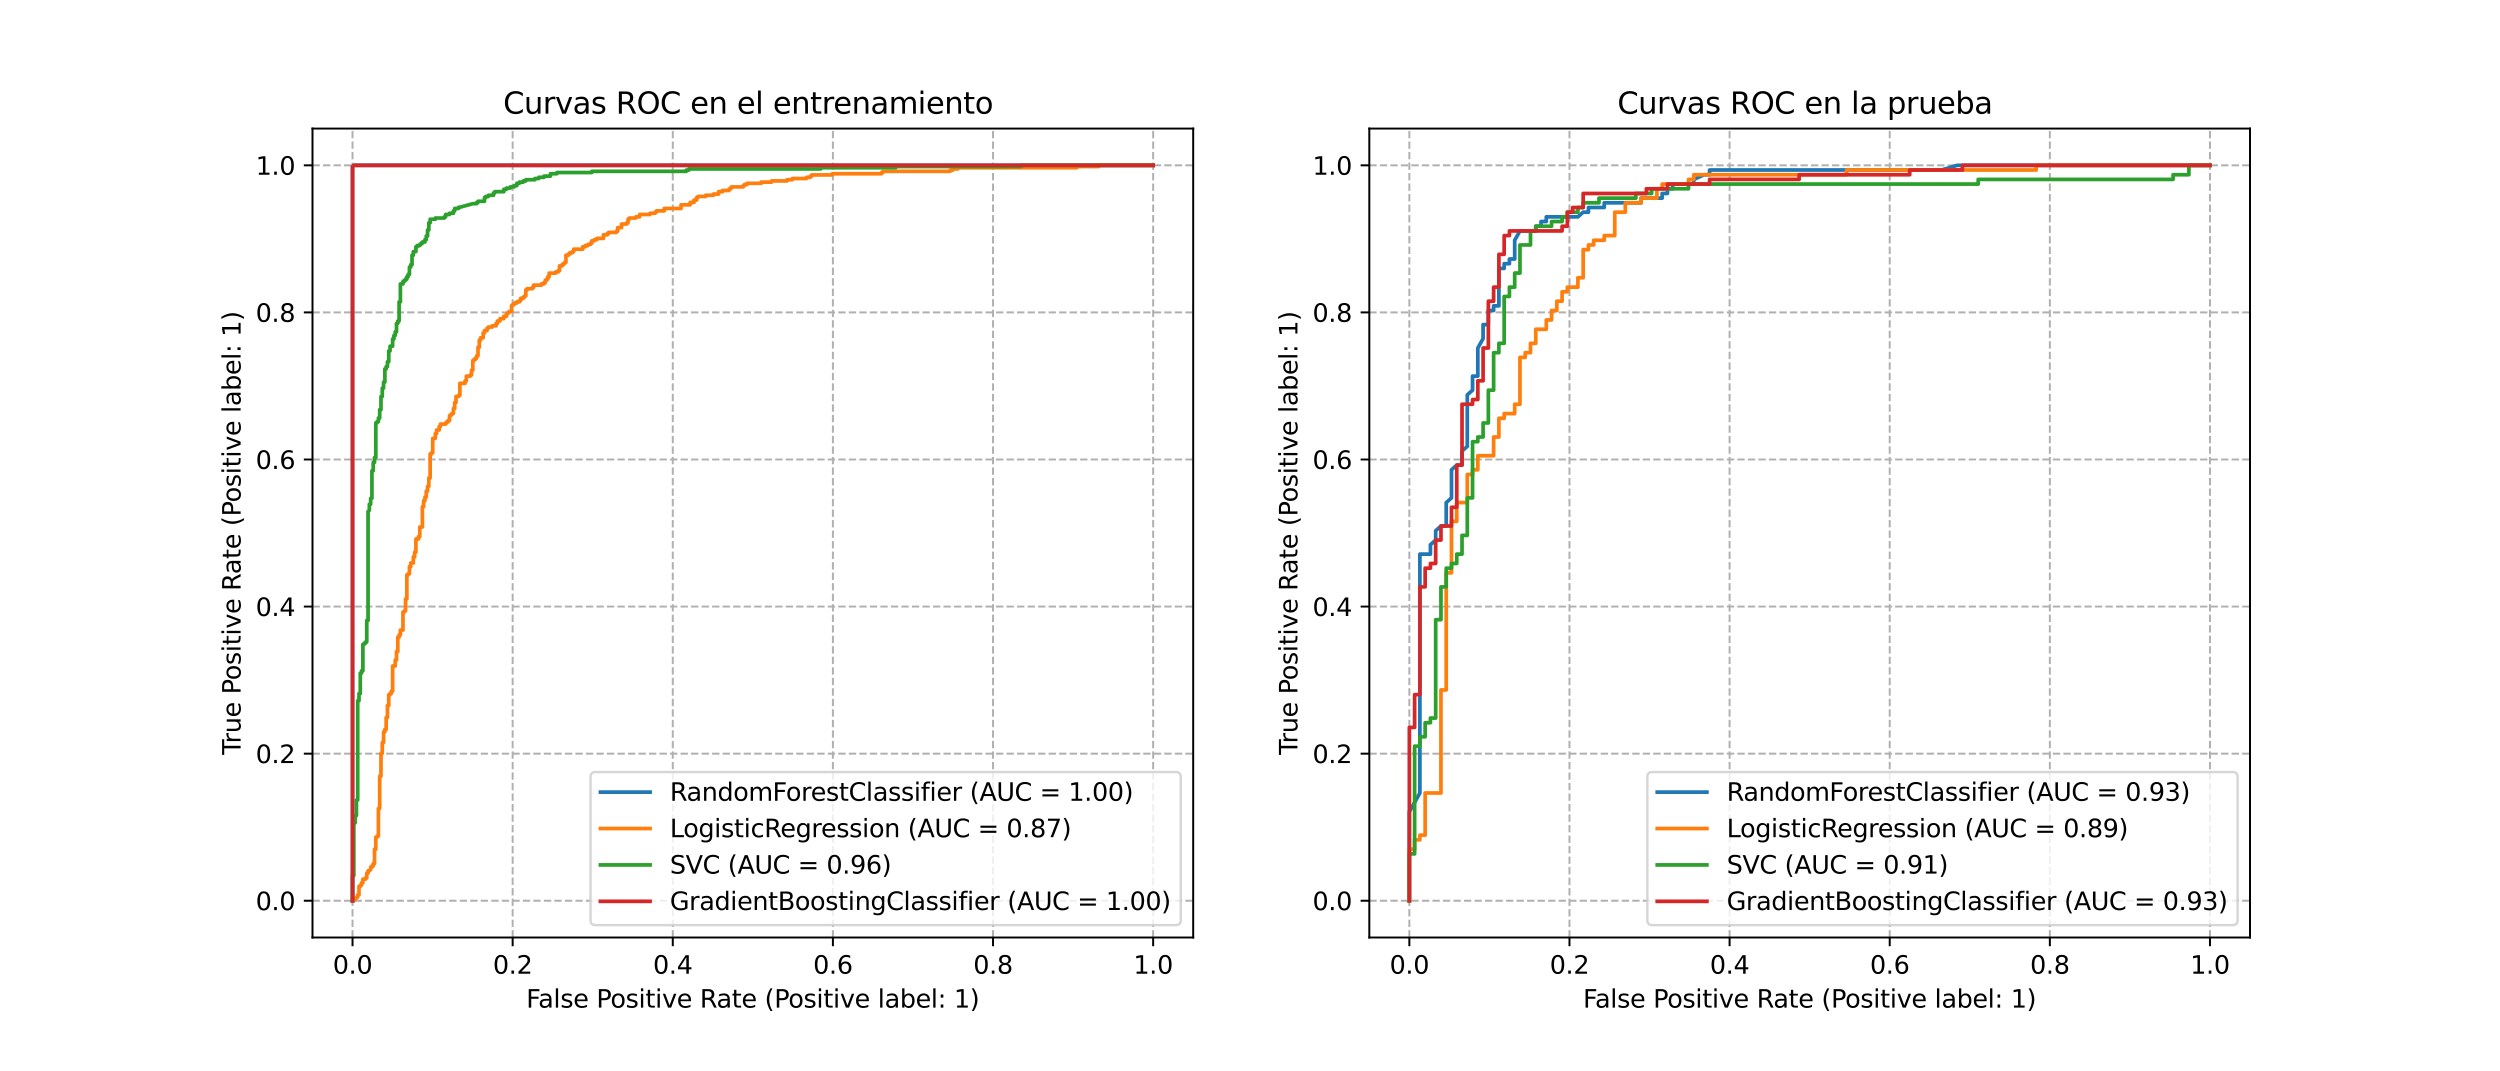 <?xml version="1.0" encoding="utf-8" standalone="no"?>
<!DOCTYPE svg PUBLIC "-//W3C//DTD SVG 1.1//EN"
  "http://www.w3.org/Graphics/SVG/1.1/DTD/svg11.dtd">
<svg xmlns:xlink="http://www.w3.org/1999/xlink" width="1008pt" height="432pt" viewBox="0 0 1008 432" xmlns="http://www.w3.org/2000/svg" version="1.1">
 <defs>
  <style type="text/css">*{stroke-linejoin: round; stroke-linecap: butt}</style>
 </defs>
 <g id="figure_1">
  <g id="patch_1">
   <path d="M 0 432 
L 1008 432 
L 1008 0 
L 0 0 
z
" style="fill: #ffffff"/>
  </g>
  <g id="axes_1">
   <g id="patch_2">
    <path d="M 126 378 
L 481.091 378 
L 481.091 51.84 
L 126 51.84 
z
" style="fill: #ffffff"/>
   </g>
   <g id="matplotlib.axis_1">
    <g id="xtick_1">
     <g id="line2d_1">
      <path d="M 142.14 378 
L 142.14 51.84 
" clip-path="url(#pb0842c0ead)" style="fill: none; stroke-dasharray: 2.96,1.28; stroke-dashoffset: 0; stroke: #b0b0b0; stroke-width: 0.8"/>
     </g>
     <g id="line2d_2">
      <defs>
       <path id="m3b17b4051a" d="M 0 0 
L 0 3.5 
" style="stroke: #000000; stroke-width: 0.8"/>
      </defs>
      <g>
       <use xlink:href="#m3b17b4051a" x="142.14" y="378" style="stroke: #000000; stroke-width: 0.8"/>
      </g>
     </g>
     <g id="text_1">
      <!-- 0.0 -->
      <g transform="translate(134.189 392.598) scale(0.1 -0.1)">
       <defs>
        <path id="DejaVuSans-30" d="M 2034 4250 
Q 1547 4250 1301 3770 
Q 1056 3291 1056 2328 
Q 1056 1369 1301 889 
Q 1547 409 2034 409 
Q 2525 409 2770 889 
Q 3016 1369 3016 2328 
Q 3016 3291 2770 3770 
Q 2525 4250 2034 4250 
z
M 2034 4750 
Q 2819 4750 3233 4129 
Q 3647 3509 3647 2328 
Q 3647 1150 3233 529 
Q 2819 -91 2034 -91 
Q 1250 -91 836 529 
Q 422 1150 422 2328 
Q 422 3509 836 4129 
Q 1250 4750 2034 4750 
z
" transform="scale(0.016)"/>
        <path id="DejaVuSans-2e" d="M 684 794 
L 1344 794 
L 1344 0 
L 684 0 
L 684 794 
z
" transform="scale(0.016)"/>
       </defs>
       <use xlink:href="#DejaVuSans-30"/>
       <use xlink:href="#DejaVuSans-2e" x="63.623"/>
       <use xlink:href="#DejaVuSans-30" x="95.41"/>
      </g>
     </g>
    </g>
    <g id="xtick_2">
     <g id="line2d_3">
      <path d="M 206.702 378 
L 206.702 51.84 
" clip-path="url(#pb0842c0ead)" style="fill: none; stroke-dasharray: 2.96,1.28; stroke-dashoffset: 0; stroke: #b0b0b0; stroke-width: 0.8"/>
     </g>
     <g id="line2d_4">
      <g>
       <use xlink:href="#m3b17b4051a" x="206.702" y="378" style="stroke: #000000; stroke-width: 0.8"/>
      </g>
     </g>
     <g id="text_2">
      <!-- 0.2 -->
      <g transform="translate(198.751 392.598) scale(0.1 -0.1)">
       <defs>
        <path id="DejaVuSans-32" d="M 1228 531 
L 3431 531 
L 3431 0 
L 469 0 
L 469 531 
Q 828 903 1448 1529 
Q 2069 2156 2228 2338 
Q 2531 2678 2651 2914 
Q 2772 3150 2772 3378 
Q 2772 3750 2511 3984 
Q 2250 4219 1831 4219 
Q 1534 4219 1204 4116 
Q 875 4013 500 3803 
L 500 4441 
Q 881 4594 1212 4672 
Q 1544 4750 1819 4750 
Q 2544 4750 2975 4387 
Q 3406 4025 3406 3419 
Q 3406 3131 3298 2873 
Q 3191 2616 2906 2266 
Q 2828 2175 2409 1742 
Q 1991 1309 1228 531 
z
" transform="scale(0.016)"/>
       </defs>
       <use xlink:href="#DejaVuSans-30"/>
       <use xlink:href="#DejaVuSans-2e" x="63.623"/>
       <use xlink:href="#DejaVuSans-32" x="95.41"/>
      </g>
     </g>
    </g>
    <g id="xtick_3">
     <g id="line2d_5">
      <path d="M 271.264 378 
L 271.264 51.84 
" clip-path="url(#pb0842c0ead)" style="fill: none; stroke-dasharray: 2.96,1.28; stroke-dashoffset: 0; stroke: #b0b0b0; stroke-width: 0.8"/>
     </g>
     <g id="line2d_6">
      <g>
       <use xlink:href="#m3b17b4051a" x="271.264" y="378" style="stroke: #000000; stroke-width: 0.8"/>
      </g>
     </g>
     <g id="text_3">
      <!-- 0.4 -->
      <g transform="translate(263.313 392.598) scale(0.1 -0.1)">
       <defs>
        <path id="DejaVuSans-34" d="M 2419 4116 
L 825 1625 
L 2419 1625 
L 2419 4116 
z
M 2253 4666 
L 3047 4666 
L 3047 1625 
L 3713 1625 
L 3713 1100 
L 3047 1100 
L 3047 0 
L 2419 0 
L 2419 1100 
L 313 1100 
L 313 1709 
L 2253 4666 
z
" transform="scale(0.016)"/>
       </defs>
       <use xlink:href="#DejaVuSans-30"/>
       <use xlink:href="#DejaVuSans-2e" x="63.623"/>
       <use xlink:href="#DejaVuSans-34" x="95.41"/>
      </g>
     </g>
    </g>
    <g id="xtick_4">
     <g id="line2d_7">
      <path d="M 335.826 378 
L 335.826 51.84 
" clip-path="url(#pb0842c0ead)" style="fill: none; stroke-dasharray: 2.96,1.28; stroke-dashoffset: 0; stroke: #b0b0b0; stroke-width: 0.8"/>
     </g>
     <g id="line2d_8">
      <g>
       <use xlink:href="#m3b17b4051a" x="335.826" y="378" style="stroke: #000000; stroke-width: 0.8"/>
      </g>
     </g>
     <g id="text_4">
      <!-- 0.6 -->
      <g transform="translate(327.875 392.598) scale(0.1 -0.1)">
       <defs>
        <path id="DejaVuSans-36" d="M 2113 2584 
Q 1688 2584 1439 2293 
Q 1191 2003 1191 1497 
Q 1191 994 1439 701 
Q 1688 409 2113 409 
Q 2538 409 2786 701 
Q 3034 994 3034 1497 
Q 3034 2003 2786 2293 
Q 2538 2584 2113 2584 
z
M 3366 4563 
L 3366 3988 
Q 3128 4100 2886 4159 
Q 2644 4219 2406 4219 
Q 1781 4219 1451 3797 
Q 1122 3375 1075 2522 
Q 1259 2794 1537 2939 
Q 1816 3084 2150 3084 
Q 2853 3084 3261 2657 
Q 3669 2231 3669 1497 
Q 3669 778 3244 343 
Q 2819 -91 2113 -91 
Q 1303 -91 875 529 
Q 447 1150 447 2328 
Q 447 3434 972 4092 
Q 1497 4750 2381 4750 
Q 2619 4750 2861 4703 
Q 3103 4656 3366 4563 
z
" transform="scale(0.016)"/>
       </defs>
       <use xlink:href="#DejaVuSans-30"/>
       <use xlink:href="#DejaVuSans-2e" x="63.623"/>
       <use xlink:href="#DejaVuSans-36" x="95.41"/>
      </g>
     </g>
    </g>
    <g id="xtick_5">
     <g id="line2d_9">
      <path d="M 400.388 378 
L 400.388 51.84 
" clip-path="url(#pb0842c0ead)" style="fill: none; stroke-dasharray: 2.96,1.28; stroke-dashoffset: 0; stroke: #b0b0b0; stroke-width: 0.8"/>
     </g>
     <g id="line2d_10">
      <g>
       <use xlink:href="#m3b17b4051a" x="400.388" y="378" style="stroke: #000000; stroke-width: 0.8"/>
      </g>
     </g>
     <g id="text_5">
      <!-- 0.8 -->
      <g transform="translate(392.437 392.598) scale(0.1 -0.1)">
       <defs>
        <path id="DejaVuSans-38" d="M 2034 2216 
Q 1584 2216 1326 1975 
Q 1069 1734 1069 1313 
Q 1069 891 1326 650 
Q 1584 409 2034 409 
Q 2484 409 2743 651 
Q 3003 894 3003 1313 
Q 3003 1734 2745 1975 
Q 2488 2216 2034 2216 
z
M 1403 2484 
Q 997 2584 770 2862 
Q 544 3141 544 3541 
Q 544 4100 942 4425 
Q 1341 4750 2034 4750 
Q 2731 4750 3128 4425 
Q 3525 4100 3525 3541 
Q 3525 3141 3298 2862 
Q 3072 2584 2669 2484 
Q 3125 2378 3379 2068 
Q 3634 1759 3634 1313 
Q 3634 634 3220 271 
Q 2806 -91 2034 -91 
Q 1263 -91 848 271 
Q 434 634 434 1313 
Q 434 1759 690 2068 
Q 947 2378 1403 2484 
z
M 1172 3481 
Q 1172 3119 1398 2916 
Q 1625 2713 2034 2713 
Q 2441 2713 2670 2916 
Q 2900 3119 2900 3481 
Q 2900 3844 2670 4047 
Q 2441 4250 2034 4250 
Q 1625 4250 1398 4047 
Q 1172 3844 1172 3481 
z
" transform="scale(0.016)"/>
       </defs>
       <use xlink:href="#DejaVuSans-30"/>
       <use xlink:href="#DejaVuSans-2e" x="63.623"/>
       <use xlink:href="#DejaVuSans-38" x="95.41"/>
      </g>
     </g>
    </g>
    <g id="xtick_6">
     <g id="line2d_11">
      <path d="M 464.95 378 
L 464.95 51.84 
" clip-path="url(#pb0842c0ead)" style="fill: none; stroke-dasharray: 2.96,1.28; stroke-dashoffset: 0; stroke: #b0b0b0; stroke-width: 0.8"/>
     </g>
     <g id="line2d_12">
      <g>
       <use xlink:href="#m3b17b4051a" x="464.95" y="378" style="stroke: #000000; stroke-width: 0.8"/>
      </g>
     </g>
     <g id="text_6">
      <!-- 1.0 -->
      <g transform="translate(456.999 392.598) scale(0.1 -0.1)">
       <defs>
        <path id="DejaVuSans-31" d="M 794 531 
L 1825 531 
L 1825 4091 
L 703 3866 
L 703 4441 
L 1819 4666 
L 2450 4666 
L 2450 531 
L 3481 531 
L 3481 0 
L 794 0 
L 794 531 
z
" transform="scale(0.016)"/>
       </defs>
       <use xlink:href="#DejaVuSans-31"/>
       <use xlink:href="#DejaVuSans-2e" x="63.623"/>
       <use xlink:href="#DejaVuSans-30" x="95.41"/>
      </g>
     </g>
    </g>
    <g id="text_7">
     <!-- False Positive Rate (Positive label: 1) -->
     <g transform="translate(212.18 406.277) scale(0.1 -0.1)">
      <defs>
       <path id="DejaVuSans-46" d="M 628 4666 
L 3309 4666 
L 3309 4134 
L 1259 4134 
L 1259 2759 
L 3109 2759 
L 3109 2228 
L 1259 2228 
L 1259 0 
L 628 0 
L 628 4666 
z
" transform="scale(0.016)"/>
       <path id="DejaVuSans-61" d="M 2194 1759 
Q 1497 1759 1228 1600 
Q 959 1441 959 1056 
Q 959 750 1161 570 
Q 1363 391 1709 391 
Q 2188 391 2477 730 
Q 2766 1069 2766 1631 
L 2766 1759 
L 2194 1759 
z
M 3341 1997 
L 3341 0 
L 2766 0 
L 2766 531 
Q 2569 213 2275 61 
Q 1981 -91 1556 -91 
Q 1019 -91 701 211 
Q 384 513 384 1019 
Q 384 1609 779 1909 
Q 1175 2209 1959 2209 
L 2766 2209 
L 2766 2266 
Q 2766 2663 2505 2880 
Q 2244 3097 1772 3097 
Q 1472 3097 1187 3025 
Q 903 2953 641 2809 
L 641 3341 
Q 956 3463 1253 3523 
Q 1550 3584 1831 3584 
Q 2591 3584 2966 3190 
Q 3341 2797 3341 1997 
z
" transform="scale(0.016)"/>
       <path id="DejaVuSans-6c" d="M 603 4863 
L 1178 4863 
L 1178 0 
L 603 0 
L 603 4863 
z
" transform="scale(0.016)"/>
       <path id="DejaVuSans-73" d="M 2834 3397 
L 2834 2853 
Q 2591 2978 2328 3040 
Q 2066 3103 1784 3103 
Q 1356 3103 1142 2972 
Q 928 2841 928 2578 
Q 928 2378 1081 2264 
Q 1234 2150 1697 2047 
L 1894 2003 
Q 2506 1872 2764 1633 
Q 3022 1394 3022 966 
Q 3022 478 2636 193 
Q 2250 -91 1575 -91 
Q 1294 -91 989 -36 
Q 684 19 347 128 
L 347 722 
Q 666 556 975 473 
Q 1284 391 1588 391 
Q 1994 391 2212 530 
Q 2431 669 2431 922 
Q 2431 1156 2273 1281 
Q 2116 1406 1581 1522 
L 1381 1569 
Q 847 1681 609 1914 
Q 372 2147 372 2553 
Q 372 3047 722 3315 
Q 1072 3584 1716 3584 
Q 2034 3584 2315 3537 
Q 2597 3491 2834 3397 
z
" transform="scale(0.016)"/>
       <path id="DejaVuSans-65" d="M 3597 1894 
L 3597 1613 
L 953 1613 
Q 991 1019 1311 708 
Q 1631 397 2203 397 
Q 2534 397 2845 478 
Q 3156 559 3463 722 
L 3463 178 
Q 3153 47 2828 -22 
Q 2503 -91 2169 -91 
Q 1331 -91 842 396 
Q 353 884 353 1716 
Q 353 2575 817 3079 
Q 1281 3584 2069 3584 
Q 2775 3584 3186 3129 
Q 3597 2675 3597 1894 
z
M 3022 2063 
Q 3016 2534 2758 2815 
Q 2500 3097 2075 3097 
Q 1594 3097 1305 2825 
Q 1016 2553 972 2059 
L 3022 2063 
z
" transform="scale(0.016)"/>
       <path id="DejaVuSans-20" transform="scale(0.016)"/>
       <path id="DejaVuSans-50" d="M 1259 4147 
L 1259 2394 
L 2053 2394 
Q 2494 2394 2734 2622 
Q 2975 2850 2975 3272 
Q 2975 3691 2734 3919 
Q 2494 4147 2053 4147 
L 1259 4147 
z
M 628 4666 
L 2053 4666 
Q 2838 4666 3239 4311 
Q 3641 3956 3641 3272 
Q 3641 2581 3239 2228 
Q 2838 1875 2053 1875 
L 1259 1875 
L 1259 0 
L 628 0 
L 628 4666 
z
" transform="scale(0.016)"/>
       <path id="DejaVuSans-6f" d="M 1959 3097 
Q 1497 3097 1228 2736 
Q 959 2375 959 1747 
Q 959 1119 1226 758 
Q 1494 397 1959 397 
Q 2419 397 2687 759 
Q 2956 1122 2956 1747 
Q 2956 2369 2687 2733 
Q 2419 3097 1959 3097 
z
M 1959 3584 
Q 2709 3584 3137 3096 
Q 3566 2609 3566 1747 
Q 3566 888 3137 398 
Q 2709 -91 1959 -91 
Q 1206 -91 779 398 
Q 353 888 353 1747 
Q 353 2609 779 3096 
Q 1206 3584 1959 3584 
z
" transform="scale(0.016)"/>
       <path id="DejaVuSans-69" d="M 603 3500 
L 1178 3500 
L 1178 0 
L 603 0 
L 603 3500 
z
M 603 4863 
L 1178 4863 
L 1178 4134 
L 603 4134 
L 603 4863 
z
" transform="scale(0.016)"/>
       <path id="DejaVuSans-74" d="M 1172 4494 
L 1172 3500 
L 2356 3500 
L 2356 3053 
L 1172 3053 
L 1172 1153 
Q 1172 725 1289 603 
Q 1406 481 1766 481 
L 2356 481 
L 2356 0 
L 1766 0 
Q 1100 0 847 248 
Q 594 497 594 1153 
L 594 3053 
L 172 3053 
L 172 3500 
L 594 3500 
L 594 4494 
L 1172 4494 
z
" transform="scale(0.016)"/>
       <path id="DejaVuSans-76" d="M 191 3500 
L 800 3500 
L 1894 563 
L 2988 3500 
L 3597 3500 
L 2284 0 
L 1503 0 
L 191 3500 
z
" transform="scale(0.016)"/>
       <path id="DejaVuSans-52" d="M 2841 2188 
Q 3044 2119 3236 1894 
Q 3428 1669 3622 1275 
L 4263 0 
L 3584 0 
L 2988 1197 
Q 2756 1666 2539 1819 
Q 2322 1972 1947 1972 
L 1259 1972 
L 1259 0 
L 628 0 
L 628 4666 
L 2053 4666 
Q 2853 4666 3247 4331 
Q 3641 3997 3641 3322 
Q 3641 2881 3436 2590 
Q 3231 2300 2841 2188 
z
M 1259 4147 
L 1259 2491 
L 2053 2491 
Q 2509 2491 2742 2702 
Q 2975 2913 2975 3322 
Q 2975 3731 2742 3939 
Q 2509 4147 2053 4147 
L 1259 4147 
z
" transform="scale(0.016)"/>
       <path id="DejaVuSans-28" d="M 1984 4856 
Q 1566 4138 1362 3434 
Q 1159 2731 1159 2009 
Q 1159 1288 1364 580 
Q 1569 -128 1984 -844 
L 1484 -844 
Q 1016 -109 783 600 
Q 550 1309 550 2009 
Q 550 2706 781 3412 
Q 1013 4119 1484 4856 
L 1984 4856 
z
" transform="scale(0.016)"/>
       <path id="DejaVuSans-62" d="M 3116 1747 
Q 3116 2381 2855 2742 
Q 2594 3103 2138 3103 
Q 1681 3103 1420 2742 
Q 1159 2381 1159 1747 
Q 1159 1113 1420 752 
Q 1681 391 2138 391 
Q 2594 391 2855 752 
Q 3116 1113 3116 1747 
z
M 1159 2969 
Q 1341 3281 1617 3432 
Q 1894 3584 2278 3584 
Q 2916 3584 3314 3078 
Q 3713 2572 3713 1747 
Q 3713 922 3314 415 
Q 2916 -91 2278 -91 
Q 1894 -91 1617 61 
Q 1341 213 1159 525 
L 1159 0 
L 581 0 
L 581 4863 
L 1159 4863 
L 1159 2969 
z
" transform="scale(0.016)"/>
       <path id="DejaVuSans-3a" d="M 750 794 
L 1409 794 
L 1409 0 
L 750 0 
L 750 794 
z
M 750 3309 
L 1409 3309 
L 1409 2516 
L 750 2516 
L 750 3309 
z
" transform="scale(0.016)"/>
       <path id="DejaVuSans-29" d="M 513 4856 
L 1013 4856 
Q 1481 4119 1714 3412 
Q 1947 2706 1947 2009 
Q 1947 1309 1714 600 
Q 1481 -109 1013 -844 
L 513 -844 
Q 928 -128 1133 580 
Q 1338 1288 1338 2009 
Q 1338 2731 1133 3434 
Q 928 4138 513 4856 
z
" transform="scale(0.016)"/>
      </defs>
      <use xlink:href="#DejaVuSans-46"/>
      <use xlink:href="#DejaVuSans-61" x="48.395"/>
      <use xlink:href="#DejaVuSans-6c" x="109.674"/>
      <use xlink:href="#DejaVuSans-73" x="137.457"/>
      <use xlink:href="#DejaVuSans-65" x="189.557"/>
      <use xlink:href="#DejaVuSans-20" x="251.08"/>
      <use xlink:href="#DejaVuSans-50" x="282.867"/>
      <use xlink:href="#DejaVuSans-6f" x="339.545"/>
      <use xlink:href="#DejaVuSans-73" x="400.727"/>
      <use xlink:href="#DejaVuSans-69" x="452.826"/>
      <use xlink:href="#DejaVuSans-74" x="480.609"/>
      <use xlink:href="#DejaVuSans-69" x="519.818"/>
      <use xlink:href="#DejaVuSans-76" x="547.602"/>
      <use xlink:href="#DejaVuSans-65" x="606.781"/>
      <use xlink:href="#DejaVuSans-20" x="668.305"/>
      <use xlink:href="#DejaVuSans-52" x="700.092"/>
      <use xlink:href="#DejaVuSans-61" x="767.324"/>
      <use xlink:href="#DejaVuSans-74" x="828.604"/>
      <use xlink:href="#DejaVuSans-65" x="867.812"/>
      <use xlink:href="#DejaVuSans-20" x="929.336"/>
      <use xlink:href="#DejaVuSans-28" x="961.123"/>
      <use xlink:href="#DejaVuSans-50" x="1000.137"/>
      <use xlink:href="#DejaVuSans-6f" x="1056.814"/>
      <use xlink:href="#DejaVuSans-73" x="1117.996"/>
      <use xlink:href="#DejaVuSans-69" x="1170.096"/>
      <use xlink:href="#DejaVuSans-74" x="1197.879"/>
      <use xlink:href="#DejaVuSans-69" x="1237.088"/>
      <use xlink:href="#DejaVuSans-76" x="1264.871"/>
      <use xlink:href="#DejaVuSans-65" x="1324.051"/>
      <use xlink:href="#DejaVuSans-20" x="1385.574"/>
      <use xlink:href="#DejaVuSans-6c" x="1417.361"/>
      <use xlink:href="#DejaVuSans-61" x="1445.145"/>
      <use xlink:href="#DejaVuSans-62" x="1506.424"/>
      <use xlink:href="#DejaVuSans-65" x="1569.9"/>
      <use xlink:href="#DejaVuSans-6c" x="1631.424"/>
      <use xlink:href="#DejaVuSans-3a" x="1659.207"/>
      <use xlink:href="#DejaVuSans-20" x="1692.898"/>
      <use xlink:href="#DejaVuSans-31" x="1724.686"/>
      <use xlink:href="#DejaVuSans-29" x="1788.309"/>
     </g>
    </g>
   </g>
   <g id="matplotlib.axis_2">
    <g id="ytick_1">
     <g id="line2d_13">
      <path d="M 126 363.175 
L 481.091 363.175 
" clip-path="url(#pb0842c0ead)" style="fill: none; stroke-dasharray: 2.96,1.28; stroke-dashoffset: 0; stroke: #b0b0b0; stroke-width: 0.8"/>
     </g>
     <g id="line2d_14">
      <defs>
       <path id="m25d1da97b7" d="M 0 0 
L -3.5 0 
" style="stroke: #000000; stroke-width: 0.8"/>
      </defs>
      <g>
       <use xlink:href="#m25d1da97b7" x="126" y="363.175" style="stroke: #000000; stroke-width: 0.8"/>
      </g>
     </g>
     <g id="text_8">
      <!-- 0.0 -->
      <g transform="translate(103.097 366.974) scale(0.1 -0.1)">
       <use xlink:href="#DejaVuSans-30"/>
       <use xlink:href="#DejaVuSans-2e" x="63.623"/>
       <use xlink:href="#DejaVuSans-30" x="95.41"/>
      </g>
     </g>
    </g>
    <g id="ytick_2">
     <g id="line2d_15">
      <path d="M 126 303.873 
L 481.091 303.873 
" clip-path="url(#pb0842c0ead)" style="fill: none; stroke-dasharray: 2.96,1.28; stroke-dashoffset: 0; stroke: #b0b0b0; stroke-width: 0.8"/>
     </g>
     <g id="line2d_16">
      <g>
       <use xlink:href="#m25d1da97b7" x="126" y="303.873" style="stroke: #000000; stroke-width: 0.8"/>
      </g>
     </g>
     <g id="text_9">
      <!-- 0.2 -->
      <g transform="translate(103.097 307.672) scale(0.1 -0.1)">
       <use xlink:href="#DejaVuSans-30"/>
       <use xlink:href="#DejaVuSans-2e" x="63.623"/>
       <use xlink:href="#DejaVuSans-32" x="95.41"/>
      </g>
     </g>
    </g>
    <g id="ytick_3">
     <g id="line2d_17">
      <path d="M 126 244.571 
L 481.091 244.571 
" clip-path="url(#pb0842c0ead)" style="fill: none; stroke-dasharray: 2.96,1.28; stroke-dashoffset: 0; stroke: #b0b0b0; stroke-width: 0.8"/>
     </g>
     <g id="line2d_18">
      <g>
       <use xlink:href="#m25d1da97b7" x="126" y="244.571" style="stroke: #000000; stroke-width: 0.8"/>
      </g>
     </g>
     <g id="text_10">
      <!-- 0.4 -->
      <g transform="translate(103.097 248.37) scale(0.1 -0.1)">
       <use xlink:href="#DejaVuSans-30"/>
       <use xlink:href="#DejaVuSans-2e" x="63.623"/>
       <use xlink:href="#DejaVuSans-34" x="95.41"/>
      </g>
     </g>
    </g>
    <g id="ytick_4">
     <g id="line2d_19">
      <path d="M 126 185.269 
L 481.091 185.269 
" clip-path="url(#pb0842c0ead)" style="fill: none; stroke-dasharray: 2.96,1.28; stroke-dashoffset: 0; stroke: #b0b0b0; stroke-width: 0.8"/>
     </g>
     <g id="line2d_20">
      <g>
       <use xlink:href="#m25d1da97b7" x="126" y="185.269" style="stroke: #000000; stroke-width: 0.8"/>
      </g>
     </g>
     <g id="text_11">
      <!-- 0.6 -->
      <g transform="translate(103.097 189.068) scale(0.1 -0.1)">
       <use xlink:href="#DejaVuSans-30"/>
       <use xlink:href="#DejaVuSans-2e" x="63.623"/>
       <use xlink:href="#DejaVuSans-36" x="95.41"/>
      </g>
     </g>
    </g>
    <g id="ytick_5">
     <g id="line2d_21">
      <path d="M 126 125.967 
L 481.091 125.967 
" clip-path="url(#pb0842c0ead)" style="fill: none; stroke-dasharray: 2.96,1.28; stroke-dashoffset: 0; stroke: #b0b0b0; stroke-width: 0.8"/>
     </g>
     <g id="line2d_22">
      <g>
       <use xlink:href="#m25d1da97b7" x="126" y="125.967" style="stroke: #000000; stroke-width: 0.8"/>
      </g>
     </g>
     <g id="text_12">
      <!-- 0.8 -->
      <g transform="translate(103.097 129.766) scale(0.1 -0.1)">
       <use xlink:href="#DejaVuSans-30"/>
       <use xlink:href="#DejaVuSans-2e" x="63.623"/>
       <use xlink:href="#DejaVuSans-38" x="95.41"/>
      </g>
     </g>
    </g>
    <g id="ytick_6">
     <g id="line2d_23">
      <path d="M 126 66.665 
L 481.091 66.665 
" clip-path="url(#pb0842c0ead)" style="fill: none; stroke-dasharray: 2.96,1.28; stroke-dashoffset: 0; stroke: #b0b0b0; stroke-width: 0.8"/>
     </g>
     <g id="line2d_24">
      <g>
       <use xlink:href="#m25d1da97b7" x="126" y="66.665" style="stroke: #000000; stroke-width: 0.8"/>
      </g>
     </g>
     <g id="text_13">
      <!-- 1.0 -->
      <g transform="translate(103.097 70.465) scale(0.1 -0.1)">
       <use xlink:href="#DejaVuSans-31"/>
       <use xlink:href="#DejaVuSans-2e" x="63.623"/>
       <use xlink:href="#DejaVuSans-30" x="95.41"/>
      </g>
     </g>
    </g>
    <g id="text_14">
     <!-- True Positive Rate (Positive label: 1) -->
     <g transform="translate(97.017 304.349) rotate(-90) scale(0.1 -0.1)">
      <defs>
       <path id="DejaVuSans-54" d="M -19 4666 
L 3928 4666 
L 3928 4134 
L 2272 4134 
L 2272 0 
L 1638 0 
L 1638 4134 
L -19 4134 
L -19 4666 
z
" transform="scale(0.016)"/>
       <path id="DejaVuSans-72" d="M 2631 2963 
Q 2534 3019 2420 3045 
Q 2306 3072 2169 3072 
Q 1681 3072 1420 2755 
Q 1159 2438 1159 1844 
L 1159 0 
L 581 0 
L 581 3500 
L 1159 3500 
L 1159 2956 
Q 1341 3275 1631 3429 
Q 1922 3584 2338 3584 
Q 2397 3584 2469 3576 
Q 2541 3569 2628 3553 
L 2631 2963 
z
" transform="scale(0.016)"/>
       <path id="DejaVuSans-75" d="M 544 1381 
L 544 3500 
L 1119 3500 
L 1119 1403 
Q 1119 906 1312 657 
Q 1506 409 1894 409 
Q 2359 409 2629 706 
Q 2900 1003 2900 1516 
L 2900 3500 
L 3475 3500 
L 3475 0 
L 2900 0 
L 2900 538 
Q 2691 219 2414 64 
Q 2138 -91 1772 -91 
Q 1169 -91 856 284 
Q 544 659 544 1381 
z
M 1991 3584 
L 1991 3584 
z
" transform="scale(0.016)"/>
      </defs>
      <use xlink:href="#DejaVuSans-54"/>
      <use xlink:href="#DejaVuSans-72" x="46.334"/>
      <use xlink:href="#DejaVuSans-75" x="87.447"/>
      <use xlink:href="#DejaVuSans-65" x="150.826"/>
      <use xlink:href="#DejaVuSans-20" x="212.35"/>
      <use xlink:href="#DejaVuSans-50" x="244.137"/>
      <use xlink:href="#DejaVuSans-6f" x="300.814"/>
      <use xlink:href="#DejaVuSans-73" x="361.996"/>
      <use xlink:href="#DejaVuSans-69" x="414.096"/>
      <use xlink:href="#DejaVuSans-74" x="441.879"/>
      <use xlink:href="#DejaVuSans-69" x="481.088"/>
      <use xlink:href="#DejaVuSans-76" x="508.871"/>
      <use xlink:href="#DejaVuSans-65" x="568.051"/>
      <use xlink:href="#DejaVuSans-20" x="629.574"/>
      <use xlink:href="#DejaVuSans-52" x="661.361"/>
      <use xlink:href="#DejaVuSans-61" x="728.594"/>
      <use xlink:href="#DejaVuSans-74" x="789.873"/>
      <use xlink:href="#DejaVuSans-65" x="829.082"/>
      <use xlink:href="#DejaVuSans-20" x="890.605"/>
      <use xlink:href="#DejaVuSans-28" x="922.393"/>
      <use xlink:href="#DejaVuSans-50" x="961.406"/>
      <use xlink:href="#DejaVuSans-6f" x="1018.084"/>
      <use xlink:href="#DejaVuSans-73" x="1079.266"/>
      <use xlink:href="#DejaVuSans-69" x="1131.365"/>
      <use xlink:href="#DejaVuSans-74" x="1159.148"/>
      <use xlink:href="#DejaVuSans-69" x="1198.357"/>
      <use xlink:href="#DejaVuSans-76" x="1226.141"/>
      <use xlink:href="#DejaVuSans-65" x="1285.32"/>
      <use xlink:href="#DejaVuSans-20" x="1346.844"/>
      <use xlink:href="#DejaVuSans-6c" x="1378.631"/>
      <use xlink:href="#DejaVuSans-61" x="1406.414"/>
      <use xlink:href="#DejaVuSans-62" x="1467.693"/>
      <use xlink:href="#DejaVuSans-65" x="1531.17"/>
      <use xlink:href="#DejaVuSans-6c" x="1592.693"/>
      <use xlink:href="#DejaVuSans-3a" x="1620.477"/>
      <use xlink:href="#DejaVuSans-20" x="1654.168"/>
      <use xlink:href="#DejaVuSans-31" x="1685.955"/>
      <use xlink:href="#DejaVuSans-29" x="1749.578"/>
     </g>
    </g>
   </g>
   <g id="line2d_25">
    <path d="M 142.14 363.175 
L 142.14 67.148 
L 142.662 66.665 
L 464.95 66.665 
L 464.95 66.665 
" clip-path="url(#pb0842c0ead)" style="fill: none; stroke: #1f77b4; stroke-width: 1.5; stroke-linecap: square"/>
   </g>
   <g id="line2d_26">
    <path d="M 142.14 363.175 
L 142.662 363.175 
L 142.662 362.692 
L 143.184 362.692 
L 143.184 362.209 
L 143.705 362.209 
L 143.705 361.726 
L 144.227 361.726 
L 144.227 360.76 
L 144.748 360.76 
L 144.748 357.38 
L 145.27 357.38 
L 145.27 356.897 
L 145.791 356.897 
L 145.791 355.931 
L 146.313 355.931 
L 146.313 354.482 
L 147.356 354.482 
L 147.356 353.999 
L 147.877 353.999 
L 147.877 352.068 
L 148.399 352.068 
L 148.399 351.102 
L 148.92 351.102 
L 149.442 350.619 
L 149.442 349.653 
L 149.963 349.653 
L 149.963 349.17 
L 150.485 349.17 
L 150.485 348.204 
L 151.006 348.204 
L 151.006 342.409 
L 151.528 342.409 
L 151.528 337.58 
L 152.049 337.58 
L 152.049 337.097 
L 152.571 337.097 
L 152.571 325.99 
L 153.092 325.99 
L 153.092 312.952 
L 153.614 312.952 
L 153.614 303.776 
L 154.135 303.776 
L 154.135 299.43 
L 154.657 299.43 
L 154.657 295.084 
L 155.178 295.084 
L 155.178 294.118 
L 155.7 294.118 
L 155.7 289.289 
L 156.221 289.289 
L 156.221 284.46 
L 156.743 284.46 
L 156.743 280.113 
L 157.264 280.113 
L 157.264 279.63 
L 157.786 279.63 
L 157.786 278.665 
L 158.307 278.665 
L 158.307 268.523 
L 159.35 268.523 
L 159.35 266.109 
L 159.872 266.109 
L 159.872 262.728 
L 160.393 262.728 
L 160.393 256.934 
L 160.915 256.934 
L 160.915 255.968 
L 161.436 255.968 
L 161.436 254.036 
L 162.479 254.036 
L 162.479 246.792 
L 163.001 246.792 
L 163.001 246.309 
L 163.522 246.309 
L 163.522 241.48 
L 164.044 241.48 
L 164.044 231.822 
L 164.565 231.822 
L 164.565 231.339 
L 165.087 231.339 
L 165.087 228.442 
L 165.608 228.442 
L 165.608 226.993 
L 166.651 226.993 
L 166.651 224.578 
L 167.173 224.578 
L 167.173 222.647 
L 167.694 222.647 
L 167.694 217.335 
L 168.737 217.335 
L 168.737 216.369 
L 169.259 216.369 
L 169.259 212.505 
L 170.302 212.505 
L 170.302 204.296 
L 170.823 204.296 
L 170.823 201.881 
L 171.345 201.881 
L 171.345 200.433 
L 171.866 200.433 
L 171.866 198.018 
L 172.388 198.018 
L 172.388 196.086 
L 172.909 196.086 
L 172.909 192.706 
L 173.431 192.706 
L 173.431 183.048 
L 173.952 183.048 
L 173.952 182.565 
L 174.474 182.565 
L 174.474 176.77 
L 175.517 176.77 
L 175.517 174.838 
L 176.038 174.838 
L 176.038 173.389 
L 177.081 173.389 
L 177.081 171.941 
L 177.603 171.941 
L 177.603 170.975 
L 179.689 170.975 
L 179.689 170.492 
L 180.21 170.492 
L 180.21 170.009 
L 180.732 170.009 
L 180.732 169.526 
L 181.253 169.526 
L 181.253 167.594 
L 181.775 167.594 
L 181.775 167.112 
L 182.296 167.112 
L 182.296 166.629 
L 182.818 166.629 
L 182.818 164.697 
L 183.339 164.697 
L 183.339 162.282 
L 183.861 162.282 
L 183.861 159.868 
L 184.904 159.868 
L 184.904 159.385 
L 185.425 159.385 
L 185.425 154.556 
L 187.511 154.556 
L 187.511 153.59 
L 188.033 153.59 
L 188.033 151.658 
L 189.597 151.658 
L 189.597 151.175 
L 190.119 151.175 
L 190.119 149.244 
L 190.64 149.244 
L 190.64 145.38 
L 191.162 145.38 
L 191.162 144.897 
L 191.683 144.897 
L 191.683 144.415 
L 192.205 144.415 
L 192.205 143.449 
L 192.726 143.449 
L 192.726 140.068 
L 193.248 140.068 
L 193.248 137.171 
L 193.769 137.171 
L 193.769 136.205 
L 194.812 136.205 
L 194.812 134.273 
L 195.334 134.273 
L 195.334 133.308 
L 196.377 133.308 
L 196.377 132.342 
L 196.898 132.342 
L 196.898 131.859 
L 198.463 131.859 
L 198.463 131.376 
L 200.027 131.376 
L 200.027 130.41 
L 200.549 130.41 
L 200.549 129.444 
L 201.592 129.444 
L 201.592 128.478 
L 203.156 128.478 
L 203.156 127.513 
L 204.199 127.513 
L 204.199 126.547 
L 204.721 126.547 
L 204.721 126.064 
L 205.242 126.064 
L 205.242 125.581 
L 206.285 125.581 
L 206.285 123.166 
L 206.807 123.166 
L 206.807 122.683 
L 207.328 122.683 
L 207.328 122.201 
L 208.371 122.201 
L 208.371 121.718 
L 209.414 121.718 
L 209.414 121.235 
L 209.936 121.235 
L 209.936 120.269 
L 210.979 120.269 
L 210.979 119.786 
L 211.5 119.786 
L 211.5 119.303 
L 212.022 119.303 
L 212.022 116.888 
L 212.543 116.888 
L 212.543 116.406 
L 214.629 116.406 
L 214.629 115.923 
L 215.151 115.923 
L 215.151 114.957 
L 218.28 114.957 
L 218.28 114.474 
L 219.323 114.474 
L 219.323 113.991 
L 219.844 113.991 
L 219.844 113.025 
L 220.366 113.025 
L 220.366 112.542 
L 220.887 112.542 
L 220.887 111.576 
L 221.409 111.576 
L 221.409 110.128 
L 224.016 110.128 
L 224.016 109.645 
L 225.059 109.645 
L 225.059 109.162 
L 225.581 109.162 
L 225.581 107.23 
L 226.624 107.23 
L 226.624 106.747 
L 227.145 106.747 
L 227.145 106.264 
L 227.667 106.264 
L 227.667 105.781 
L 228.188 105.781 
L 228.188 102.884 
L 229.231 102.884 
L 229.231 102.401 
L 229.753 102.401 
L 229.753 101.918 
L 230.796 101.918 
L 230.796 101.435 
L 231.317 101.435 
L 231.317 100.469 
L 234.968 100.469 
L 234.968 99.504 
L 236.011 99.504 
L 236.011 99.021 
L 237.054 99.021 
L 237.054 98.538 
L 238.097 98.538 
L 238.097 98.055 
L 238.618 98.055 
L 238.618 97.089 
L 239.661 97.089 
L 239.661 96.606 
L 240.704 96.606 
L 240.704 96.123 
L 243.312 96.123 
L 243.312 94.674 
L 244.876 94.674 
L 244.876 94.192 
L 245.398 94.192 
L 245.398 93.709 
L 248.527 93.709 
L 248.527 93.226 
L 249.048 93.226 
L 249.048 91.777 
L 250.613 91.777 
L 250.613 90.328 
L 252.699 90.328 
L 252.699 89.845 
L 253.22 89.845 
L 253.22 88.397 
L 253.742 88.397 
L 253.742 87.914 
L 256.349 87.914 
L 256.349 87.431 
L 257.914 87.431 
L 257.914 86.465 
L 262.086 86.465 
L 262.086 85.982 
L 264.172 85.982 
L 264.172 85.499 
L 264.694 85.499 
L 264.694 85.016 
L 267.823 85.016 
L 267.823 84.05 
L 274.602 84.05 
L 274.602 82.602 
L 278.253 82.602 
L 278.253 81.636 
L 279.817 81.636 
L 279.817 80.67 
L 280.86 80.67 
L 280.86 79.704 
L 281.382 79.704 
L 281.382 79.221 
L 284.511 79.221 
L 284.511 78.738 
L 287.64 78.738 
L 287.64 78.255 
L 289.726 78.255 
L 289.726 77.29 
L 291.29 77.29 
L 291.29 76.807 
L 293.898 76.807 
L 293.898 76.324 
L 294.419 76.324 
L 294.419 75.841 
L 294.941 75.841 
L 294.941 75.358 
L 299.634 75.358 
L 299.634 74.875 
L 300.156 74.875 
L 300.156 74.392 
L 301.199 74.392 
L 301.199 73.909 
L 306.935 73.909 
L 306.935 73.426 
L 311.107 73.426 
L 311.107 72.943 
L 317.365 72.943 
L 317.365 72.46 
L 319.451 72.46 
L 319.451 71.978 
L 325.188 71.978 
L 325.188 71.495 
L 326.752 71.495 
L 326.752 71.012 
L 327.274 71.012 
L 327.274 70.529 
L 335.618 70.529 
L 335.618 70.046 
L 355.435 70.046 
L 355.435 69.563 
L 355.956 69.563 
L 355.956 69.08 
L 383.075 69.08 
L 383.075 68.597 
L 384.118 68.597 
L 384.118 68.114 
L 386.204 68.114 
L 386.204 67.631 
L 434.182 67.631 
L 434.182 67.148 
L 443.047 67.148 
L 443.047 66.665 
L 464.95 66.665 
L 464.95 66.665 
" clip-path="url(#pb0842c0ead)" style="fill: none; stroke: #ff7f0e; stroke-width: 1.5; stroke-linecap: square"/>
   </g>
   <g id="line2d_27">
    <path d="M 142.14 363.175 
L 142.14 353.033 
L 142.662 353.033 
L 142.662 331.785 
L 143.184 331.785 
L 143.184 328.888 
L 143.705 328.888 
L 143.705 322.61 
L 144.227 322.61 
L 144.227 282.528 
L 144.748 282.528 
L 144.748 279.63 
L 145.27 279.63 
L 145.27 271.421 
L 145.791 271.421 
L 145.791 270.455 
L 146.313 270.455 
L 146.313 259.831 
L 146.834 259.831 
L 146.834 259.348 
L 147.356 259.348 
L 147.356 258.865 
L 147.877 258.865 
L 147.877 250.173 
L 148.399 250.173 
L 148.399 206.228 
L 148.92 205.745 
L 148.92 203.33 
L 149.442 203.33 
L 149.442 200.915 
L 149.963 200.915 
L 149.963 189.808 
L 150.485 189.808 
L 150.485 186.428 
L 151.006 186.428 
L 151.006 184.496 
L 151.528 184.496 
L 151.528 170.492 
L 152.049 170.492 
L 152.049 170.009 
L 152.571 170.009 
L 152.571 168.56 
L 153.092 168.56 
L 153.092 165.18 
L 153.614 165.18 
L 153.614 159.868 
L 154.135 159.868 
L 154.135 156.487 
L 154.657 156.487 
L 154.657 154.073 
L 155.178 154.073 
L 155.178 148.761 
L 155.7 148.761 
L 155.7 147.795 
L 156.221 147.795 
L 156.221 145.863 
L 156.743 145.863 
L 156.743 141.517 
L 157.264 141.517 
L 157.264 139.585 
L 158.307 139.585 
L 158.307 136.688 
L 158.829 136.688 
L 158.829 135.239 
L 159.35 135.239 
L 159.35 133.79 
L 159.872 133.79 
L 159.872 130.41 
L 160.393 130.41 
L 160.393 129.444 
L 160.915 129.444 
L 160.915 121.718 
L 161.436 121.718 
L 161.436 114.474 
L 162.479 114.474 
L 162.479 113.508 
L 163.001 113.508 
L 163.001 113.025 
L 163.522 113.025 
L 163.522 112.542 
L 164.044 112.542 
L 164.044 111.576 
L 164.565 111.576 
L 164.565 110.611 
L 165.087 110.611 
L 165.087 107.713 
L 165.608 107.713 
L 165.608 106.747 
L 166.13 106.747 
L 166.13 102.884 
L 166.651 102.884 
L 166.651 101.435 
L 167.694 101.435 
L 167.694 99.504 
L 168.216 99.504 
L 168.216 99.021 
L 169.259 99.021 
L 169.259 98.538 
L 169.78 98.538 
L 169.78 98.055 
L 170.302 98.055 
L 170.302 97.572 
L 171.345 97.572 
L 171.345 96.606 
L 171.866 96.606 
L 171.866 95.157 
L 172.388 95.157 
L 172.388 92.743 
L 172.909 92.743 
L 172.909 89.845 
L 173.431 89.845 
L 173.431 88.397 
L 175.517 88.397 
L 175.517 87.914 
L 179.167 87.914 
L 179.167 87.431 
L 179.689 87.431 
L 179.689 86.465 
L 181.253 86.465 
L 181.253 85.982 
L 182.818 85.982 
L 182.818 85.016 
L 183.339 85.016 
L 183.339 84.05 
L 184.904 84.05 
L 184.904 83.567 
L 185.425 83.567 
L 190.64 82.119 
L 192.205 82.119 
L 192.205 81.636 
L 192.726 81.636 
L 192.726 81.153 
L 195.334 81.153 
L 195.334 79.704 
L 195.855 79.704 
L 195.855 79.221 
L 196.898 79.221 
L 196.898 78.738 
L 198.984 78.738 
L 198.984 77.772 
L 199.506 77.772 
L 199.506 77.29 
L 203.156 77.29 
L 203.156 76.324 
L 204.199 76.324 
L 204.199 75.841 
L 205.764 75.841 
L 205.764 75.358 
L 207.328 75.358 
L 207.328 74.875 
L 208.371 74.875 
L 208.371 73.909 
L 209.414 73.909 
L 209.414 73.426 
L 210.979 73.426 
L 210.979 72.943 
L 212.022 72.943 
L 212.022 72.46 
L 215.672 72.46 
L 215.672 71.978 
L 217.237 71.978 
L 217.237 71.495 
L 219.323 71.495 
L 219.323 71.012 
L 221.93 71.012 
L 221.93 70.046 
L 224.538 70.046 
L 224.538 69.563 
L 238.618 69.563 
L 238.618 69.08 
L 276.688 69.08 
L 276.688 68.597 
L 277.731 68.597 
L 277.731 68.114 
L 330.924 68.114 
L 330.924 67.631 
L 361.171 67.631 
L 361.171 67.148 
L 411.757 67.148 
L 411.757 66.665 
L 464.95 66.665 
L 464.95 66.665 
" clip-path="url(#pb0842c0ead)" style="fill: none; stroke: #2ca02c; stroke-width: 1.5; stroke-linecap: square"/>
   </g>
   <g id="line2d_28">
    <path d="M 142.14 363.175 
L 142.14 362.692 
L 142.14 326.956 
L 142.14 325.99 
L 142.14 318.264 
L 142.14 316.815 
L 142.14 298.464 
L 142.14 297.498 
L 142.14 297.015 
L 142.14 296.05 
L 142.14 285.425 
L 142.14 284.46 
L 142.14 283.011 
L 142.14 282.045 
L 142.14 254.519 
L 142.14 253.553 
L 142.14 244.378 
L 142.14 243.412 
L 142.14 233.754 
L 142.14 232.788 
L 142.14 219.749 
L 142.14 217.817 
L 142.14 208.642 
L 142.14 207.676 
L 142.14 167.594 
L 142.14 166.629 
L 142.14 158.902 
L 142.14 157.936 
L 142.14 152.624 
L 142.14 151.658 
L 142.14 94.192 
L 142.14 93.226 
L 142.14 75.841 
L 142.14 74.392 
L 142.14 67.148 
L 142.662 66.665 
L 366.908 66.665 
L 367.951 66.665 
L 464.95 66.665 
" clip-path="url(#pb0842c0ead)" style="fill: none; stroke: #d62728; stroke-width: 1.5; stroke-linecap: square"/>
   </g>
   <g id="patch_3">
    <path d="M 126 378 
L 126 51.84 
" style="fill: none; stroke: #000000; stroke-width: 0.8; stroke-linejoin: miter; stroke-linecap: square"/>
   </g>
   <g id="patch_4">
    <path d="M 481.091 378 
L 481.091 51.84 
" style="fill: none; stroke: #000000; stroke-width: 0.8; stroke-linejoin: miter; stroke-linecap: square"/>
   </g>
   <g id="patch_5">
    <path d="M 126 378 
L 481.091 378 
" style="fill: none; stroke: #000000; stroke-width: 0.8; stroke-linejoin: miter; stroke-linecap: square"/>
   </g>
   <g id="patch_6">
    <path d="M 126 51.84 
L 481.091 51.84 
" style="fill: none; stroke: #000000; stroke-width: 0.8; stroke-linejoin: miter; stroke-linecap: square"/>
   </g>
   <g id="text_15">
    <!-- Curvas ROC en el entrenamiento  -->
    <g transform="translate(202.885 45.84) scale(0.12 -0.12)">
     <defs>
      <path id="DejaVuSans-43" d="M 4122 4306 
L 4122 3641 
Q 3803 3938 3442 4084 
Q 3081 4231 2675 4231 
Q 1875 4231 1450 3742 
Q 1025 3253 1025 2328 
Q 1025 1406 1450 917 
Q 1875 428 2675 428 
Q 3081 428 3442 575 
Q 3803 722 4122 1019 
L 4122 359 
Q 3791 134 3420 21 
Q 3050 -91 2638 -91 
Q 1578 -91 968 557 
Q 359 1206 359 2328 
Q 359 3453 968 4101 
Q 1578 4750 2638 4750 
Q 3056 4750 3426 4639 
Q 3797 4528 4122 4306 
z
" transform="scale(0.016)"/>
      <path id="DejaVuSans-4f" d="M 2522 4238 
Q 1834 4238 1429 3725 
Q 1025 3213 1025 2328 
Q 1025 1447 1429 934 
Q 1834 422 2522 422 
Q 3209 422 3611 934 
Q 4013 1447 4013 2328 
Q 4013 3213 3611 3725 
Q 3209 4238 2522 4238 
z
M 2522 4750 
Q 3503 4750 4090 4092 
Q 4678 3434 4678 2328 
Q 4678 1225 4090 567 
Q 3503 -91 2522 -91 
Q 1538 -91 948 565 
Q 359 1222 359 2328 
Q 359 3434 948 4092 
Q 1538 4750 2522 4750 
z
" transform="scale(0.016)"/>
      <path id="DejaVuSans-6e" d="M 3513 2113 
L 3513 0 
L 2938 0 
L 2938 2094 
Q 2938 2591 2744 2837 
Q 2550 3084 2163 3084 
Q 1697 3084 1428 2787 
Q 1159 2491 1159 1978 
L 1159 0 
L 581 0 
L 581 3500 
L 1159 3500 
L 1159 2956 
Q 1366 3272 1645 3428 
Q 1925 3584 2291 3584 
Q 2894 3584 3203 3211 
Q 3513 2838 3513 2113 
z
" transform="scale(0.016)"/>
      <path id="DejaVuSans-6d" d="M 3328 2828 
Q 3544 3216 3844 3400 
Q 4144 3584 4550 3584 
Q 5097 3584 5394 3201 
Q 5691 2819 5691 2113 
L 5691 0 
L 5113 0 
L 5113 2094 
Q 5113 2597 4934 2840 
Q 4756 3084 4391 3084 
Q 3944 3084 3684 2787 
Q 3425 2491 3425 1978 
L 3425 0 
L 2847 0 
L 2847 2094 
Q 2847 2600 2669 2842 
Q 2491 3084 2119 3084 
Q 1678 3084 1418 2786 
Q 1159 2488 1159 1978 
L 1159 0 
L 581 0 
L 581 3500 
L 1159 3500 
L 1159 2956 
Q 1356 3278 1631 3431 
Q 1906 3584 2284 3584 
Q 2666 3584 2933 3390 
Q 3200 3197 3328 2828 
z
" transform="scale(0.016)"/>
     </defs>
     <use xlink:href="#DejaVuSans-43"/>
     <use xlink:href="#DejaVuSans-75" x="69.824"/>
     <use xlink:href="#DejaVuSans-72" x="133.203"/>
     <use xlink:href="#DejaVuSans-76" x="174.316"/>
     <use xlink:href="#DejaVuSans-61" x="233.496"/>
     <use xlink:href="#DejaVuSans-73" x="294.775"/>
     <use xlink:href="#DejaVuSans-20" x="346.875"/>
     <use xlink:href="#DejaVuSans-52" x="378.662"/>
     <use xlink:href="#DejaVuSans-4f" x="448.145"/>
     <use xlink:href="#DejaVuSans-43" x="526.855"/>
     <use xlink:href="#DejaVuSans-20" x="596.68"/>
     <use xlink:href="#DejaVuSans-65" x="628.467"/>
     <use xlink:href="#DejaVuSans-6e" x="689.99"/>
     <use xlink:href="#DejaVuSans-20" x="753.369"/>
     <use xlink:href="#DejaVuSans-65" x="785.156"/>
     <use xlink:href="#DejaVuSans-6c" x="846.68"/>
     <use xlink:href="#DejaVuSans-20" x="874.463"/>
     <use xlink:href="#DejaVuSans-65" x="906.25"/>
     <use xlink:href="#DejaVuSans-6e" x="967.773"/>
     <use xlink:href="#DejaVuSans-74" x="1031.152"/>
     <use xlink:href="#DejaVuSans-72" x="1070.361"/>
     <use xlink:href="#DejaVuSans-65" x="1109.225"/>
     <use xlink:href="#DejaVuSans-6e" x="1170.748"/>
     <use xlink:href="#DejaVuSans-61" x="1234.127"/>
     <use xlink:href="#DejaVuSans-6d" x="1295.406"/>
     <use xlink:href="#DejaVuSans-69" x="1392.818"/>
     <use xlink:href="#DejaVuSans-65" x="1420.602"/>
     <use xlink:href="#DejaVuSans-6e" x="1482.125"/>
     <use xlink:href="#DejaVuSans-74" x="1545.504"/>
     <use xlink:href="#DejaVuSans-6f" x="1584.713"/>
     <use xlink:href="#DejaVuSans-20" x="1645.895"/>
    </g>
   </g>
   <g id="legend_1">
    <g id="patch_7">
     <path d="M 240.1 373 
L 474.091 373 
Q 476.091 373 476.091 371 
L 476.091 313.288 
Q 476.091 311.288 474.091 311.288 
L 240.1 311.288 
Q 238.1 311.288 238.1 313.288 
L 238.1 371 
Q 238.1 373 240.1 373 
z
" style="fill: #ffffff; opacity: 0.8; stroke: #cccccc; stroke-linejoin: miter"/>
    </g>
    <g id="line2d_29">
     <path d="M 242.1 319.386 
L 252.1 319.386 
L 262.1 319.386 
" style="fill: none; stroke: #1f77b4; stroke-width: 1.5; stroke-linecap: square"/>
    </g>
    <g id="text_16">
     <!-- RandomForestClassifier (AUC = 1.00) -->
     <g transform="translate(270.1 322.886) scale(0.1 -0.1)">
      <defs>
       <path id="DejaVuSans-64" d="M 2906 2969 
L 2906 4863 
L 3481 4863 
L 3481 0 
L 2906 0 
L 2906 525 
Q 2725 213 2448 61 
Q 2172 -91 1784 -91 
Q 1150 -91 751 415 
Q 353 922 353 1747 
Q 353 2572 751 3078 
Q 1150 3584 1784 3584 
Q 2172 3584 2448 3432 
Q 2725 3281 2906 2969 
z
M 947 1747 
Q 947 1113 1208 752 
Q 1469 391 1925 391 
Q 2381 391 2643 752 
Q 2906 1113 2906 1747 
Q 2906 2381 2643 2742 
Q 2381 3103 1925 3103 
Q 1469 3103 1208 2742 
Q 947 2381 947 1747 
z
" transform="scale(0.016)"/>
       <path id="DejaVuSans-66" d="M 2375 4863 
L 2375 4384 
L 1825 4384 
Q 1516 4384 1395 4259 
Q 1275 4134 1275 3809 
L 1275 3500 
L 2222 3500 
L 2222 3053 
L 1275 3053 
L 1275 0 
L 697 0 
L 697 3053 
L 147 3053 
L 147 3500 
L 697 3500 
L 697 3744 
Q 697 4328 969 4595 
Q 1241 4863 1831 4863 
L 2375 4863 
z
" transform="scale(0.016)"/>
       <path id="DejaVuSans-41" d="M 2188 4044 
L 1331 1722 
L 3047 1722 
L 2188 4044 
z
M 1831 4666 
L 2547 4666 
L 4325 0 
L 3669 0 
L 3244 1197 
L 1141 1197 
L 716 0 
L 50 0 
L 1831 4666 
z
" transform="scale(0.016)"/>
       <path id="DejaVuSans-55" d="M 556 4666 
L 1191 4666 
L 1191 1831 
Q 1191 1081 1462 751 
Q 1734 422 2344 422 
Q 2950 422 3222 751 
Q 3494 1081 3494 1831 
L 3494 4666 
L 4128 4666 
L 4128 1753 
Q 4128 841 3676 375 
Q 3225 -91 2344 -91 
Q 1459 -91 1007 375 
Q 556 841 556 1753 
L 556 4666 
z
" transform="scale(0.016)"/>
       <path id="DejaVuSans-3d" d="M 678 2906 
L 4684 2906 
L 4684 2381 
L 678 2381 
L 678 2906 
z
M 678 1631 
L 4684 1631 
L 4684 1100 
L 678 1100 
L 678 1631 
z
" transform="scale(0.016)"/>
      </defs>
      <use xlink:href="#DejaVuSans-52"/>
      <use xlink:href="#DejaVuSans-61" x="67.232"/>
      <use xlink:href="#DejaVuSans-6e" x="128.512"/>
      <use xlink:href="#DejaVuSans-64" x="191.891"/>
      <use xlink:href="#DejaVuSans-6f" x="255.367"/>
      <use xlink:href="#DejaVuSans-6d" x="316.549"/>
      <use xlink:href="#DejaVuSans-46" x="413.961"/>
      <use xlink:href="#DejaVuSans-6f" x="467.855"/>
      <use xlink:href="#DejaVuSans-72" x="529.037"/>
      <use xlink:href="#DejaVuSans-65" x="567.9"/>
      <use xlink:href="#DejaVuSans-73" x="629.424"/>
      <use xlink:href="#DejaVuSans-74" x="681.523"/>
      <use xlink:href="#DejaVuSans-43" x="720.732"/>
      <use xlink:href="#DejaVuSans-6c" x="790.557"/>
      <use xlink:href="#DejaVuSans-61" x="818.34"/>
      <use xlink:href="#DejaVuSans-73" x="879.619"/>
      <use xlink:href="#DejaVuSans-73" x="931.719"/>
      <use xlink:href="#DejaVuSans-69" x="983.818"/>
      <use xlink:href="#DejaVuSans-66" x="1011.602"/>
      <use xlink:href="#DejaVuSans-69" x="1046.807"/>
      <use xlink:href="#DejaVuSans-65" x="1074.59"/>
      <use xlink:href="#DejaVuSans-72" x="1136.113"/>
      <use xlink:href="#DejaVuSans-20" x="1177.227"/>
      <use xlink:href="#DejaVuSans-28" x="1209.014"/>
      <use xlink:href="#DejaVuSans-41" x="1248.027"/>
      <use xlink:href="#DejaVuSans-55" x="1316.436"/>
      <use xlink:href="#DejaVuSans-43" x="1389.629"/>
      <use xlink:href="#DejaVuSans-20" x="1459.453"/>
      <use xlink:href="#DejaVuSans-3d" x="1491.24"/>
      <use xlink:href="#DejaVuSans-20" x="1575.029"/>
      <use xlink:href="#DejaVuSans-31" x="1606.816"/>
      <use xlink:href="#DejaVuSans-2e" x="1670.439"/>
      <use xlink:href="#DejaVuSans-30" x="1702.227"/>
      <use xlink:href="#DejaVuSans-30" x="1765.85"/>
      <use xlink:href="#DejaVuSans-29" x="1829.473"/>
     </g>
    </g>
    <g id="line2d_30">
     <path d="M 242.1 334.064 
L 252.1 334.064 
L 262.1 334.064 
" style="fill: none; stroke: #ff7f0e; stroke-width: 1.5; stroke-linecap: square"/>
    </g>
    <g id="text_17">
     <!-- LogisticRegression (AUC = 0.87) -->
     <g transform="translate(270.1 337.564) scale(0.1 -0.1)">
      <defs>
       <path id="DejaVuSans-4c" d="M 628 4666 
L 1259 4666 
L 1259 531 
L 3531 531 
L 3531 0 
L 628 0 
L 628 4666 
z
" transform="scale(0.016)"/>
       <path id="DejaVuSans-67" d="M 2906 1791 
Q 2906 2416 2648 2759 
Q 2391 3103 1925 3103 
Q 1463 3103 1205 2759 
Q 947 2416 947 1791 
Q 947 1169 1205 825 
Q 1463 481 1925 481 
Q 2391 481 2648 825 
Q 2906 1169 2906 1791 
z
M 3481 434 
Q 3481 -459 3084 -895 
Q 2688 -1331 1869 -1331 
Q 1566 -1331 1297 -1286 
Q 1028 -1241 775 -1147 
L 775 -588 
Q 1028 -725 1275 -790 
Q 1522 -856 1778 -856 
Q 2344 -856 2625 -561 
Q 2906 -266 2906 331 
L 2906 616 
Q 2728 306 2450 153 
Q 2172 0 1784 0 
Q 1141 0 747 490 
Q 353 981 353 1791 
Q 353 2603 747 3093 
Q 1141 3584 1784 3584 
Q 2172 3584 2450 3431 
Q 2728 3278 2906 2969 
L 2906 3500 
L 3481 3500 
L 3481 434 
z
" transform="scale(0.016)"/>
       <path id="DejaVuSans-63" d="M 3122 3366 
L 3122 2828 
Q 2878 2963 2633 3030 
Q 2388 3097 2138 3097 
Q 1578 3097 1268 2742 
Q 959 2388 959 1747 
Q 959 1106 1268 751 
Q 1578 397 2138 397 
Q 2388 397 2633 464 
Q 2878 531 3122 666 
L 3122 134 
Q 2881 22 2623 -34 
Q 2366 -91 2075 -91 
Q 1284 -91 818 406 
Q 353 903 353 1747 
Q 353 2603 823 3093 
Q 1294 3584 2113 3584 
Q 2378 3584 2631 3529 
Q 2884 3475 3122 3366 
z
" transform="scale(0.016)"/>
       <path id="DejaVuSans-37" d="M 525 4666 
L 3525 4666 
L 3525 4397 
L 1831 0 
L 1172 0 
L 2766 4134 
L 525 4134 
L 525 4666 
z
" transform="scale(0.016)"/>
      </defs>
      <use xlink:href="#DejaVuSans-4c"/>
      <use xlink:href="#DejaVuSans-6f" x="53.963"/>
      <use xlink:href="#DejaVuSans-67" x="115.145"/>
      <use xlink:href="#DejaVuSans-69" x="178.621"/>
      <use xlink:href="#DejaVuSans-73" x="206.404"/>
      <use xlink:href="#DejaVuSans-74" x="258.504"/>
      <use xlink:href="#DejaVuSans-69" x="297.713"/>
      <use xlink:href="#DejaVuSans-63" x="325.496"/>
      <use xlink:href="#DejaVuSans-52" x="380.477"/>
      <use xlink:href="#DejaVuSans-65" x="445.459"/>
      <use xlink:href="#DejaVuSans-67" x="506.982"/>
      <use xlink:href="#DejaVuSans-72" x="570.459"/>
      <use xlink:href="#DejaVuSans-65" x="609.322"/>
      <use xlink:href="#DejaVuSans-73" x="670.846"/>
      <use xlink:href="#DejaVuSans-73" x="722.945"/>
      <use xlink:href="#DejaVuSans-69" x="775.045"/>
      <use xlink:href="#DejaVuSans-6f" x="802.828"/>
      <use xlink:href="#DejaVuSans-6e" x="864.01"/>
      <use xlink:href="#DejaVuSans-20" x="927.389"/>
      <use xlink:href="#DejaVuSans-28" x="959.176"/>
      <use xlink:href="#DejaVuSans-41" x="998.189"/>
      <use xlink:href="#DejaVuSans-55" x="1066.598"/>
      <use xlink:href="#DejaVuSans-43" x="1139.791"/>
      <use xlink:href="#DejaVuSans-20" x="1209.615"/>
      <use xlink:href="#DejaVuSans-3d" x="1241.402"/>
      <use xlink:href="#DejaVuSans-20" x="1325.191"/>
      <use xlink:href="#DejaVuSans-30" x="1356.979"/>
      <use xlink:href="#DejaVuSans-2e" x="1420.602"/>
      <use xlink:href="#DejaVuSans-38" x="1452.389"/>
      <use xlink:href="#DejaVuSans-37" x="1516.012"/>
      <use xlink:href="#DejaVuSans-29" x="1579.635"/>
     </g>
    </g>
    <g id="line2d_31">
     <path d="M 242.1 348.742 
L 252.1 348.742 
L 262.1 348.742 
" style="fill: none; stroke: #2ca02c; stroke-width: 1.5; stroke-linecap: square"/>
    </g>
    <g id="text_18">
     <!-- SVC (AUC = 0.96) -->
     <g transform="translate(270.1 352.242) scale(0.1 -0.1)">
      <defs>
       <path id="DejaVuSans-53" d="M 3425 4513 
L 3425 3897 
Q 3066 4069 2747 4153 
Q 2428 4238 2131 4238 
Q 1616 4238 1336 4038 
Q 1056 3838 1056 3469 
Q 1056 3159 1242 3001 
Q 1428 2844 1947 2747 
L 2328 2669 
Q 3034 2534 3370 2195 
Q 3706 1856 3706 1288 
Q 3706 609 3251 259 
Q 2797 -91 1919 -91 
Q 1588 -91 1214 -16 
Q 841 59 441 206 
L 441 856 
Q 825 641 1194 531 
Q 1563 422 1919 422 
Q 2459 422 2753 634 
Q 3047 847 3047 1241 
Q 3047 1584 2836 1778 
Q 2625 1972 2144 2069 
L 1759 2144 
Q 1053 2284 737 2584 
Q 422 2884 422 3419 
Q 422 4038 858 4394 
Q 1294 4750 2059 4750 
Q 2388 4750 2728 4690 
Q 3069 4631 3425 4513 
z
" transform="scale(0.016)"/>
       <path id="DejaVuSans-56" d="M 1831 0 
L 50 4666 
L 709 4666 
L 2188 738 
L 3669 4666 
L 4325 4666 
L 2547 0 
L 1831 0 
z
" transform="scale(0.016)"/>
       <path id="DejaVuSans-39" d="M 703 97 
L 703 672 
Q 941 559 1184 500 
Q 1428 441 1663 441 
Q 2288 441 2617 861 
Q 2947 1281 2994 2138 
Q 2813 1869 2534 1725 
Q 2256 1581 1919 1581 
Q 1219 1581 811 2004 
Q 403 2428 403 3163 
Q 403 3881 828 4315 
Q 1253 4750 1959 4750 
Q 2769 4750 3195 4129 
Q 3622 3509 3622 2328 
Q 3622 1225 3098 567 
Q 2575 -91 1691 -91 
Q 1453 -91 1209 -44 
Q 966 3 703 97 
z
M 1959 2075 
Q 2384 2075 2632 2365 
Q 2881 2656 2881 3163 
Q 2881 3666 2632 3958 
Q 2384 4250 1959 4250 
Q 1534 4250 1286 3958 
Q 1038 3666 1038 3163 
Q 1038 2656 1286 2365 
Q 1534 2075 1959 2075 
z
" transform="scale(0.016)"/>
      </defs>
      <use xlink:href="#DejaVuSans-53"/>
      <use xlink:href="#DejaVuSans-56" x="63.477"/>
      <use xlink:href="#DejaVuSans-43" x="131.885"/>
      <use xlink:href="#DejaVuSans-20" x="201.709"/>
      <use xlink:href="#DejaVuSans-28" x="233.496"/>
      <use xlink:href="#DejaVuSans-41" x="272.51"/>
      <use xlink:href="#DejaVuSans-55" x="340.918"/>
      <use xlink:href="#DejaVuSans-43" x="414.111"/>
      <use xlink:href="#DejaVuSans-20" x="483.936"/>
      <use xlink:href="#DejaVuSans-3d" x="515.723"/>
      <use xlink:href="#DejaVuSans-20" x="599.512"/>
      <use xlink:href="#DejaVuSans-30" x="631.299"/>
      <use xlink:href="#DejaVuSans-2e" x="694.922"/>
      <use xlink:href="#DejaVuSans-39" x="726.709"/>
      <use xlink:href="#DejaVuSans-36" x="790.332"/>
      <use xlink:href="#DejaVuSans-29" x="853.955"/>
     </g>
    </g>
    <g id="line2d_32">
     <path d="M 242.1 363.42 
L 252.1 363.42 
L 262.1 363.42 
" style="fill: none; stroke: #d62728; stroke-width: 1.5; stroke-linecap: square"/>
    </g>
    <g id="text_19">
     <!-- GradientBoostingClassifier (AUC = 1.00) -->
     <g transform="translate(270.1 366.92) scale(0.1 -0.1)">
      <defs>
       <path id="DejaVuSans-47" d="M 3809 666 
L 3809 1919 
L 2778 1919 
L 2778 2438 
L 4434 2438 
L 4434 434 
Q 4069 175 3628 42 
Q 3188 -91 2688 -91 
Q 1594 -91 976 548 
Q 359 1188 359 2328 
Q 359 3472 976 4111 
Q 1594 4750 2688 4750 
Q 3144 4750 3555 4637 
Q 3966 4525 4313 4306 
L 4313 3634 
Q 3963 3931 3569 4081 
Q 3175 4231 2741 4231 
Q 1884 4231 1454 3753 
Q 1025 3275 1025 2328 
Q 1025 1384 1454 906 
Q 1884 428 2741 428 
Q 3075 428 3337 486 
Q 3600 544 3809 666 
z
" transform="scale(0.016)"/>
       <path id="DejaVuSans-42" d="M 1259 2228 
L 1259 519 
L 2272 519 
Q 2781 519 3026 730 
Q 3272 941 3272 1375 
Q 3272 1813 3026 2020 
Q 2781 2228 2272 2228 
L 1259 2228 
z
M 1259 4147 
L 1259 2741 
L 2194 2741 
Q 2656 2741 2882 2914 
Q 3109 3088 3109 3444 
Q 3109 3797 2882 3972 
Q 2656 4147 2194 4147 
L 1259 4147 
z
M 628 4666 
L 2241 4666 
Q 2963 4666 3353 4366 
Q 3744 4066 3744 3513 
Q 3744 3084 3544 2831 
Q 3344 2578 2956 2516 
Q 3422 2416 3680 2098 
Q 3938 1781 3938 1306 
Q 3938 681 3513 340 
Q 3088 0 2303 0 
L 628 0 
L 628 4666 
z
" transform="scale(0.016)"/>
      </defs>
      <use xlink:href="#DejaVuSans-47"/>
      <use xlink:href="#DejaVuSans-72" x="77.49"/>
      <use xlink:href="#DejaVuSans-61" x="118.604"/>
      <use xlink:href="#DejaVuSans-64" x="179.883"/>
      <use xlink:href="#DejaVuSans-69" x="243.359"/>
      <use xlink:href="#DejaVuSans-65" x="271.143"/>
      <use xlink:href="#DejaVuSans-6e" x="332.666"/>
      <use xlink:href="#DejaVuSans-74" x="396.045"/>
      <use xlink:href="#DejaVuSans-42" x="435.254"/>
      <use xlink:href="#DejaVuSans-6f" x="503.857"/>
      <use xlink:href="#DejaVuSans-6f" x="565.039"/>
      <use xlink:href="#DejaVuSans-73" x="626.221"/>
      <use xlink:href="#DejaVuSans-74" x="678.32"/>
      <use xlink:href="#DejaVuSans-69" x="717.529"/>
      <use xlink:href="#DejaVuSans-6e" x="745.312"/>
      <use xlink:href="#DejaVuSans-67" x="808.691"/>
      <use xlink:href="#DejaVuSans-43" x="872.168"/>
      <use xlink:href="#DejaVuSans-6c" x="941.992"/>
      <use xlink:href="#DejaVuSans-61" x="969.775"/>
      <use xlink:href="#DejaVuSans-73" x="1031.055"/>
      <use xlink:href="#DejaVuSans-73" x="1083.154"/>
      <use xlink:href="#DejaVuSans-69" x="1135.254"/>
      <use xlink:href="#DejaVuSans-66" x="1163.037"/>
      <use xlink:href="#DejaVuSans-69" x="1198.242"/>
      <use xlink:href="#DejaVuSans-65" x="1226.025"/>
      <use xlink:href="#DejaVuSans-72" x="1287.549"/>
      <use xlink:href="#DejaVuSans-20" x="1328.662"/>
      <use xlink:href="#DejaVuSans-28" x="1360.449"/>
      <use xlink:href="#DejaVuSans-41" x="1399.463"/>
      <use xlink:href="#DejaVuSans-55" x="1467.871"/>
      <use xlink:href="#DejaVuSans-43" x="1541.064"/>
      <use xlink:href="#DejaVuSans-20" x="1610.889"/>
      <use xlink:href="#DejaVuSans-3d" x="1642.676"/>
      <use xlink:href="#DejaVuSans-20" x="1726.465"/>
      <use xlink:href="#DejaVuSans-31" x="1758.252"/>
      <use xlink:href="#DejaVuSans-2e" x="1821.875"/>
      <use xlink:href="#DejaVuSans-30" x="1853.662"/>
      <use xlink:href="#DejaVuSans-30" x="1917.285"/>
      <use xlink:href="#DejaVuSans-29" x="1980.908"/>
     </g>
    </g>
   </g>
  </g>
  <g id="axes_2">
   <g id="patch_8">
    <path d="M 552.109 378 
L 907.2 378 
L 907.2 51.84 
L 552.109 51.84 
z
" style="fill: #ffffff"/>
   </g>
   <g id="matplotlib.axis_3">
    <g id="xtick_7">
     <g id="line2d_33">
      <path d="M 568.25 378 
L 568.25 51.84 
" clip-path="url(#p0eb800dc32)" style="fill: none; stroke-dasharray: 2.96,1.28; stroke-dashoffset: 0; stroke: #b0b0b0; stroke-width: 0.8"/>
     </g>
     <g id="line2d_34">
      <g>
       <use xlink:href="#m3b17b4051a" x="568.25" y="378" style="stroke: #000000; stroke-width: 0.8"/>
      </g>
     </g>
     <g id="text_20">
      <!-- 0.0 -->
      <g transform="translate(560.298 392.598) scale(0.1 -0.1)">
       <use xlink:href="#DejaVuSans-30"/>
       <use xlink:href="#DejaVuSans-2e" x="63.623"/>
       <use xlink:href="#DejaVuSans-30" x="95.41"/>
      </g>
     </g>
    </g>
    <g id="xtick_8">
     <g id="line2d_35">
      <path d="M 632.812 378 
L 632.812 51.84 
" clip-path="url(#p0eb800dc32)" style="fill: none; stroke-dasharray: 2.96,1.28; stroke-dashoffset: 0; stroke: #b0b0b0; stroke-width: 0.8"/>
     </g>
     <g id="line2d_36">
      <g>
       <use xlink:href="#m3b17b4051a" x="632.812" y="378" style="stroke: #000000; stroke-width: 0.8"/>
      </g>
     </g>
     <g id="text_21">
      <!-- 0.2 -->
      <g transform="translate(624.86 392.598) scale(0.1 -0.1)">
       <use xlink:href="#DejaVuSans-30"/>
       <use xlink:href="#DejaVuSans-2e" x="63.623"/>
       <use xlink:href="#DejaVuSans-32" x="95.41"/>
      </g>
     </g>
    </g>
    <g id="xtick_9">
     <g id="line2d_37">
      <path d="M 697.374 378 
L 697.374 51.84 
" clip-path="url(#p0eb800dc32)" style="fill: none; stroke-dasharray: 2.96,1.28; stroke-dashoffset: 0; stroke: #b0b0b0; stroke-width: 0.8"/>
     </g>
     <g id="line2d_38">
      <g>
       <use xlink:href="#m3b17b4051a" x="697.374" y="378" style="stroke: #000000; stroke-width: 0.8"/>
      </g>
     </g>
     <g id="text_22">
      <!-- 0.4 -->
      <g transform="translate(689.422 392.598) scale(0.1 -0.1)">
       <use xlink:href="#DejaVuSans-30"/>
       <use xlink:href="#DejaVuSans-2e" x="63.623"/>
       <use xlink:href="#DejaVuSans-34" x="95.41"/>
      </g>
     </g>
    </g>
    <g id="xtick_10">
     <g id="line2d_39">
      <path d="M 761.936 378 
L 761.936 51.84 
" clip-path="url(#p0eb800dc32)" style="fill: none; stroke-dasharray: 2.96,1.28; stroke-dashoffset: 0; stroke: #b0b0b0; stroke-width: 0.8"/>
     </g>
     <g id="line2d_40">
      <g>
       <use xlink:href="#m3b17b4051a" x="761.936" y="378" style="stroke: #000000; stroke-width: 0.8"/>
      </g>
     </g>
     <g id="text_23">
      <!-- 0.6 -->
      <g transform="translate(753.984 392.598) scale(0.1 -0.1)">
       <use xlink:href="#DejaVuSans-30"/>
       <use xlink:href="#DejaVuSans-2e" x="63.623"/>
       <use xlink:href="#DejaVuSans-36" x="95.41"/>
      </g>
     </g>
    </g>
    <g id="xtick_11">
     <g id="line2d_41">
      <path d="M 826.498 378 
L 826.498 51.84 
" clip-path="url(#p0eb800dc32)" style="fill: none; stroke-dasharray: 2.96,1.28; stroke-dashoffset: 0; stroke: #b0b0b0; stroke-width: 0.8"/>
     </g>
     <g id="line2d_42">
      <g>
       <use xlink:href="#m3b17b4051a" x="826.498" y="378" style="stroke: #000000; stroke-width: 0.8"/>
      </g>
     </g>
     <g id="text_24">
      <!-- 0.8 -->
      <g transform="translate(818.546 392.598) scale(0.1 -0.1)">
       <use xlink:href="#DejaVuSans-30"/>
       <use xlink:href="#DejaVuSans-2e" x="63.623"/>
       <use xlink:href="#DejaVuSans-38" x="95.41"/>
      </g>
     </g>
    </g>
    <g id="xtick_12">
     <g id="line2d_43">
      <path d="M 891.06 378 
L 891.06 51.84 
" clip-path="url(#p0eb800dc32)" style="fill: none; stroke-dasharray: 2.96,1.28; stroke-dashoffset: 0; stroke: #b0b0b0; stroke-width: 0.8"/>
     </g>
     <g id="line2d_44">
      <g>
       <use xlink:href="#m3b17b4051a" x="891.06" y="378" style="stroke: #000000; stroke-width: 0.8"/>
      </g>
     </g>
     <g id="text_25">
      <!-- 1.0 -->
      <g transform="translate(883.108 392.598) scale(0.1 -0.1)">
       <use xlink:href="#DejaVuSans-31"/>
       <use xlink:href="#DejaVuSans-2e" x="63.623"/>
       <use xlink:href="#DejaVuSans-30" x="95.41"/>
      </g>
     </g>
    </g>
    <g id="text_26">
     <!-- False Positive Rate (Positive label: 1) -->
     <g transform="translate(638.289 406.277) scale(0.1 -0.1)">
      <use xlink:href="#DejaVuSans-46"/>
      <use xlink:href="#DejaVuSans-61" x="48.395"/>
      <use xlink:href="#DejaVuSans-6c" x="109.674"/>
      <use xlink:href="#DejaVuSans-73" x="137.457"/>
      <use xlink:href="#DejaVuSans-65" x="189.557"/>
      <use xlink:href="#DejaVuSans-20" x="251.08"/>
      <use xlink:href="#DejaVuSans-50" x="282.867"/>
      <use xlink:href="#DejaVuSans-6f" x="339.545"/>
      <use xlink:href="#DejaVuSans-73" x="400.727"/>
      <use xlink:href="#DejaVuSans-69" x="452.826"/>
      <use xlink:href="#DejaVuSans-74" x="480.609"/>
      <use xlink:href="#DejaVuSans-69" x="519.818"/>
      <use xlink:href="#DejaVuSans-76" x="547.602"/>
      <use xlink:href="#DejaVuSans-65" x="606.781"/>
      <use xlink:href="#DejaVuSans-20" x="668.305"/>
      <use xlink:href="#DejaVuSans-52" x="700.092"/>
      <use xlink:href="#DejaVuSans-61" x="767.324"/>
      <use xlink:href="#DejaVuSans-74" x="828.604"/>
      <use xlink:href="#DejaVuSans-65" x="867.812"/>
      <use xlink:href="#DejaVuSans-20" x="929.336"/>
      <use xlink:href="#DejaVuSans-28" x="961.123"/>
      <use xlink:href="#DejaVuSans-50" x="1000.137"/>
      <use xlink:href="#DejaVuSans-6f" x="1056.814"/>
      <use xlink:href="#DejaVuSans-73" x="1117.996"/>
      <use xlink:href="#DejaVuSans-69" x="1170.096"/>
      <use xlink:href="#DejaVuSans-74" x="1197.879"/>
      <use xlink:href="#DejaVuSans-69" x="1237.088"/>
      <use xlink:href="#DejaVuSans-76" x="1264.871"/>
      <use xlink:href="#DejaVuSans-65" x="1324.051"/>
      <use xlink:href="#DejaVuSans-20" x="1385.574"/>
      <use xlink:href="#DejaVuSans-6c" x="1417.361"/>
      <use xlink:href="#DejaVuSans-61" x="1445.145"/>
      <use xlink:href="#DejaVuSans-62" x="1506.424"/>
      <use xlink:href="#DejaVuSans-65" x="1569.9"/>
      <use xlink:href="#DejaVuSans-6c" x="1631.424"/>
      <use xlink:href="#DejaVuSans-3a" x="1659.207"/>
      <use xlink:href="#DejaVuSans-20" x="1692.898"/>
      <use xlink:href="#DejaVuSans-31" x="1724.686"/>
      <use xlink:href="#DejaVuSans-29" x="1788.309"/>
     </g>
    </g>
   </g>
   <g id="matplotlib.axis_4">
    <g id="ytick_7">
     <g id="line2d_45">
      <path d="M 552.109 363.175 
L 907.2 363.175 
" clip-path="url(#p0eb800dc32)" style="fill: none; stroke-dasharray: 2.96,1.28; stroke-dashoffset: 0; stroke: #b0b0b0; stroke-width: 0.8"/>
     </g>
     <g id="line2d_46">
      <g>
       <use xlink:href="#m25d1da97b7" x="552.109" y="363.175" style="stroke: #000000; stroke-width: 0.8"/>
      </g>
     </g>
     <g id="text_27">
      <!-- 0.0 -->
      <g transform="translate(529.206 366.974) scale(0.1 -0.1)">
       <use xlink:href="#DejaVuSans-30"/>
       <use xlink:href="#DejaVuSans-2e" x="63.623"/>
       <use xlink:href="#DejaVuSans-30" x="95.41"/>
      </g>
     </g>
    </g>
    <g id="ytick_8">
     <g id="line2d_47">
      <path d="M 552.109 303.873 
L 907.2 303.873 
" clip-path="url(#p0eb800dc32)" style="fill: none; stroke-dasharray: 2.96,1.28; stroke-dashoffset: 0; stroke: #b0b0b0; stroke-width: 0.8"/>
     </g>
     <g id="line2d_48">
      <g>
       <use xlink:href="#m25d1da97b7" x="552.109" y="303.873" style="stroke: #000000; stroke-width: 0.8"/>
      </g>
     </g>
     <g id="text_28">
      <!-- 0.2 -->
      <g transform="translate(529.206 307.672) scale(0.1 -0.1)">
       <use xlink:href="#DejaVuSans-30"/>
       <use xlink:href="#DejaVuSans-2e" x="63.623"/>
       <use xlink:href="#DejaVuSans-32" x="95.41"/>
      </g>
     </g>
    </g>
    <g id="ytick_9">
     <g id="line2d_49">
      <path d="M 552.109 244.571 
L 907.2 244.571 
" clip-path="url(#p0eb800dc32)" style="fill: none; stroke-dasharray: 2.96,1.28; stroke-dashoffset: 0; stroke: #b0b0b0; stroke-width: 0.8"/>
     </g>
     <g id="line2d_50">
      <g>
       <use xlink:href="#m25d1da97b7" x="552.109" y="244.571" style="stroke: #000000; stroke-width: 0.8"/>
      </g>
     </g>
     <g id="text_29">
      <!-- 0.4 -->
      <g transform="translate(529.206 248.37) scale(0.1 -0.1)">
       <use xlink:href="#DejaVuSans-30"/>
       <use xlink:href="#DejaVuSans-2e" x="63.623"/>
       <use xlink:href="#DejaVuSans-34" x="95.41"/>
      </g>
     </g>
    </g>
    <g id="ytick_10">
     <g id="line2d_51">
      <path d="M 552.109 185.269 
L 907.2 185.269 
" clip-path="url(#p0eb800dc32)" style="fill: none; stroke-dasharray: 2.96,1.28; stroke-dashoffset: 0; stroke: #b0b0b0; stroke-width: 0.8"/>
     </g>
     <g id="line2d_52">
      <g>
       <use xlink:href="#m25d1da97b7" x="552.109" y="185.269" style="stroke: #000000; stroke-width: 0.8"/>
      </g>
     </g>
     <g id="text_30">
      <!-- 0.6 -->
      <g transform="translate(529.206 189.068) scale(0.1 -0.1)">
       <use xlink:href="#DejaVuSans-30"/>
       <use xlink:href="#DejaVuSans-2e" x="63.623"/>
       <use xlink:href="#DejaVuSans-36" x="95.41"/>
      </g>
     </g>
    </g>
    <g id="ytick_11">
     <g id="line2d_53">
      <path d="M 552.109 125.967 
L 907.2 125.967 
" clip-path="url(#p0eb800dc32)" style="fill: none; stroke-dasharray: 2.96,1.28; stroke-dashoffset: 0; stroke: #b0b0b0; stroke-width: 0.8"/>
     </g>
     <g id="line2d_54">
      <g>
       <use xlink:href="#m25d1da97b7" x="552.109" y="125.967" style="stroke: #000000; stroke-width: 0.8"/>
      </g>
     </g>
     <g id="text_31">
      <!-- 0.8 -->
      <g transform="translate(529.206 129.766) scale(0.1 -0.1)">
       <use xlink:href="#DejaVuSans-30"/>
       <use xlink:href="#DejaVuSans-2e" x="63.623"/>
       <use xlink:href="#DejaVuSans-38" x="95.41"/>
      </g>
     </g>
    </g>
    <g id="ytick_12">
     <g id="line2d_55">
      <path d="M 552.109 66.665 
L 907.2 66.665 
" clip-path="url(#p0eb800dc32)" style="fill: none; stroke-dasharray: 2.96,1.28; stroke-dashoffset: 0; stroke: #b0b0b0; stroke-width: 0.8"/>
     </g>
     <g id="line2d_56">
      <g>
       <use xlink:href="#m25d1da97b7" x="552.109" y="66.665" style="stroke: #000000; stroke-width: 0.8"/>
      </g>
     </g>
     <g id="text_32">
      <!-- 1.0 -->
      <g transform="translate(529.206 70.465) scale(0.1 -0.1)">
       <use xlink:href="#DejaVuSans-31"/>
       <use xlink:href="#DejaVuSans-2e" x="63.623"/>
       <use xlink:href="#DejaVuSans-30" x="95.41"/>
      </g>
     </g>
    </g>
    <g id="text_33">
     <!-- True Positive Rate (Positive label: 1) -->
     <g transform="translate(523.126 304.349) rotate(-90) scale(0.1 -0.1)">
      <use xlink:href="#DejaVuSans-54"/>
      <use xlink:href="#DejaVuSans-72" x="46.334"/>
      <use xlink:href="#DejaVuSans-75" x="87.447"/>
      <use xlink:href="#DejaVuSans-65" x="150.826"/>
      <use xlink:href="#DejaVuSans-20" x="212.35"/>
      <use xlink:href="#DejaVuSans-50" x="244.137"/>
      <use xlink:href="#DejaVuSans-6f" x="300.814"/>
      <use xlink:href="#DejaVuSans-73" x="361.996"/>
      <use xlink:href="#DejaVuSans-69" x="414.096"/>
      <use xlink:href="#DejaVuSans-74" x="441.879"/>
      <use xlink:href="#DejaVuSans-69" x="481.088"/>
      <use xlink:href="#DejaVuSans-76" x="508.871"/>
      <use xlink:href="#DejaVuSans-65" x="568.051"/>
      <use xlink:href="#DejaVuSans-20" x="629.574"/>
      <use xlink:href="#DejaVuSans-52" x="661.361"/>
      <use xlink:href="#DejaVuSans-61" x="728.594"/>
      <use xlink:href="#DejaVuSans-74" x="789.873"/>
      <use xlink:href="#DejaVuSans-65" x="829.082"/>
      <use xlink:href="#DejaVuSans-20" x="890.605"/>
      <use xlink:href="#DejaVuSans-28" x="922.393"/>
      <use xlink:href="#DejaVuSans-50" x="961.406"/>
      <use xlink:href="#DejaVuSans-6f" x="1018.084"/>
      <use xlink:href="#DejaVuSans-73" x="1079.266"/>
      <use xlink:href="#DejaVuSans-69" x="1131.365"/>
      <use xlink:href="#DejaVuSans-74" x="1159.148"/>
      <use xlink:href="#DejaVuSans-69" x="1198.357"/>
      <use xlink:href="#DejaVuSans-76" x="1226.141"/>
      <use xlink:href="#DejaVuSans-65" x="1285.32"/>
      <use xlink:href="#DejaVuSans-20" x="1346.844"/>
      <use xlink:href="#DejaVuSans-6c" x="1378.631"/>
      <use xlink:href="#DejaVuSans-61" x="1406.414"/>
      <use xlink:href="#DejaVuSans-62" x="1467.693"/>
      <use xlink:href="#DejaVuSans-65" x="1531.17"/>
      <use xlink:href="#DejaVuSans-6c" x="1592.693"/>
      <use xlink:href="#DejaVuSans-3a" x="1620.477"/>
      <use xlink:href="#DejaVuSans-20" x="1654.168"/>
      <use xlink:href="#DejaVuSans-31" x="1685.955"/>
      <use xlink:href="#DejaVuSans-29" x="1749.578"/>
     </g>
    </g>
   </g>
   <g id="line2d_57">
    <path d="M 568.25 363.175 
L 568.25 361.286 
L 568.25 353.732 
L 568.25 349.954 
L 568.25 342.4 
L 568.25 340.511 
L 568.25 334.846 
L 568.25 327.291 
L 572.497 319.737 
L 572.497 315.96 
L 572.497 310.294 
L 572.497 295.185 
L 572.497 289.519 
L 572.497 281.965 
L 572.497 276.299 
L 572.497 272.522 
L 572.497 263.079 
L 572.497 259.302 
L 572.497 247.97 
L 572.497 244.193 
L 572.497 227.196 
L 572.497 223.419 
L 576.745 223.419 
L 576.745 219.641 
L 578.868 217.753 
L 578.868 213.976 
L 580.992 212.087 
L 583.116 212.087 
L 583.116 210.199 
L 583.116 204.533 
L 583.116 202.644 
L 585.24 200.756 
L 585.24 196.978 
L 585.24 193.201 
L 585.24 189.424 
L 587.363 187.535 
L 589.487 187.535 
L 589.487 181.87 
L 591.611 179.981 
L 591.611 174.315 
L 591.611 168.649 
L 591.611 161.095 
L 591.611 159.207 
L 593.735 157.318 
L 593.735 151.652 
L 595.858 151.652 
L 595.858 147.875 
L 595.858 144.098 
L 595.858 140.321 
L 597.982 136.543 
L 597.982 130.878 
L 600.106 130.878 
L 600.106 125.212 
L 602.23 125.212 
L 602.23 123.323 
L 604.353 123.323 
L 604.353 117.657 
L 604.353 113.88 
L 604.353 108.214 
L 606.477 108.214 
L 606.477 106.326 
L 608.601 106.326 
L 608.601 104.437 
L 610.725 104.437 
L 610.725 96.883 
L 612.848 93.106 
L 619.22 93.106 
L 619.22 91.217 
L 621.343 91.217 
L 621.343 89.329 
L 623.467 89.329 
L 623.467 87.44 
L 636.21 87.44 
L 638.333 85.551 
L 640.457 85.551 
L 640.457 83.663 
L 646.828 83.663 
L 646.828 81.774 
L 661.695 81.774 
L 661.695 79.886 
L 670.19 79.886 
L 670.19 77.997 
L 672.313 77.997 
L 672.313 76.108 
L 674.437 76.108 
L 674.437 74.22 
L 682.932 74.22 
L 682.932 72.331 
L 687.18 70.443 
L 689.303 70.443 
L 689.303 68.554 
L 693.551 68.554 
L 702.046 68.554 
L 714.788 68.554 
L 738.15 68.554 
L 746.645 68.554 
L 748.768 68.554 
L 753.016 68.554 
L 757.263 68.554 
L 761.511 68.554 
L 763.635 68.554 
L 767.882 68.554 
L 770.006 68.554 
L 782.748 68.554 
L 789.12 66.665 
L 801.862 66.665 
L 812.481 66.665 
L 829.471 66.665 
L 840.09 66.665 
L 861.327 66.665 
L 891.06 66.665 
" clip-path="url(#p0eb800dc32)" style="fill: none; stroke: #1f77b4; stroke-width: 1.5; stroke-linecap: square"/>
   </g>
   <g id="line2d_58">
    <path d="M 568.25 363.175 
L 568.25 361.286 
L 568.25 342.4 
L 570.373 342.4 
L 570.373 338.623 
L 572.497 338.623 
L 572.497 336.734 
L 574.621 336.734 
L 574.621 319.737 
L 580.992 319.737 
L 580.992 278.188 
L 583.116 278.188 
L 583.116 230.973 
L 585.24 230.973 
L 585.24 210.199 
L 587.363 210.199 
L 587.363 202.644 
L 591.611 202.644 
L 591.611 191.313 
L 593.735 191.313 
L 593.735 189.424 
L 595.858 189.424 
L 595.858 183.758 
L 602.23 183.758 
L 602.23 176.204 
L 604.353 176.204 
L 604.353 168.649 
L 606.477 168.649 
L 606.477 166.761 
L 610.725 166.761 
L 610.725 162.984 
L 612.848 162.984 
L 612.848 144.098 
L 614.972 144.098 
L 614.972 142.209 
L 617.096 142.209 
L 617.096 138.432 
L 619.22 138.432 
L 619.22 132.766 
L 623.467 132.766 
L 623.467 128.989 
L 625.591 128.989 
L 625.591 125.212 
L 627.715 125.212 
L 627.715 121.435 
L 629.838 121.435 
L 629.838 117.657 
L 631.962 117.657 
L 631.962 115.769 
L 636.21 115.769 
L 636.21 111.992 
L 638.333 111.992 
L 638.333 100.66 
L 640.457 100.66 
L 640.457 98.772 
L 642.581 98.772 
L 642.581 96.883 
L 646.828 96.883 
L 646.828 94.994 
L 651.076 94.994 
L 651.076 85.551 
L 655.323 85.551 
L 655.323 81.774 
L 661.695 81.774 
L 661.695 79.886 
L 668.066 79.886 
L 668.066 76.108 
L 670.19 76.108 
L 670.19 74.22 
L 680.808 74.22 
L 680.808 72.331 
L 682.932 72.331 
L 682.932 70.443 
L 744.521 70.443 
L 744.521 68.554 
L 820.976 68.554 
L 820.976 66.665 
L 891.06 66.665 
" clip-path="url(#p0eb800dc32)" style="fill: none; stroke: #ff7f0e; stroke-width: 1.5; stroke-linecap: square"/>
   </g>
   <g id="line2d_59">
    <path d="M 568.25 363.175 
L 568.25 361.286 
L 568.25 344.289 
L 570.373 344.289 
L 570.373 300.851 
L 572.497 300.851 
L 572.497 297.074 
L 574.621 297.074 
L 574.621 291.408 
L 576.745 291.408 
L 576.745 289.519 
L 578.868 289.519 
L 578.868 249.859 
L 580.992 249.859 
L 580.992 236.639 
L 583.116 236.639 
L 583.116 229.084 
L 585.24 229.084 
L 585.24 227.196 
L 587.363 227.196 
L 587.363 223.419 
L 589.487 223.419 
L 589.487 215.864 
L 591.611 215.864 
L 591.611 200.756 
L 593.735 200.756 
L 593.735 178.092 
L 595.858 178.092 
L 595.858 176.204 
L 597.982 176.204 
L 597.982 170.538 
L 600.106 170.538 
L 600.106 157.318 
L 602.23 157.318 
L 602.23 142.209 
L 604.353 142.209 
L 604.353 138.432 
L 606.477 138.432 
L 606.477 119.546 
L 608.601 119.546 
L 608.601 115.769 
L 610.725 115.769 
L 610.725 110.103 
L 612.848 110.103 
L 612.848 98.772 
L 617.096 98.772 
L 617.096 93.106 
L 619.22 93.106 
L 619.22 91.217 
L 625.591 91.217 
L 625.591 89.329 
L 629.838 89.329 
L 629.838 87.44 
L 631.962 87.44 
L 631.962 85.551 
L 636.21 85.551 
L 636.21 83.663 
L 638.333 83.663 
L 638.333 81.774 
L 644.705 81.774 
L 644.705 79.886 
L 659.571 79.886 
L 659.571 77.997 
L 665.942 77.997 
L 665.942 76.108 
L 680.808 76.108 
L 680.808 74.22 
L 797.615 74.22 
L 797.615 72.331 
L 876.193 72.331 
L 876.193 70.443 
L 882.565 70.443 
L 882.565 66.665 
L 884.688 66.665 
L 891.06 66.665 
" clip-path="url(#p0eb800dc32)" style="fill: none; stroke: #2ca02c; stroke-width: 1.5; stroke-linecap: square"/>
   </g>
   <g id="line2d_60">
    <path d="M 568.25 363.175 
L 568.25 361.286 
L 568.25 293.297 
L 570.373 293.297 
L 570.373 280.076 
L 572.497 280.076 
L 572.497 236.639 
L 574.621 236.639 
L 574.621 229.084 
L 576.745 229.084 
L 576.745 227.196 
L 578.868 227.196 
L 578.868 217.753 
L 580.992 217.753 
L 580.992 212.087 
L 585.24 212.087 
L 585.24 204.533 
L 587.363 204.533 
L 587.363 187.535 
L 589.487 187.535 
L 589.487 162.984 
L 593.735 162.984 
L 593.735 161.095 
L 595.858 161.095 
L 595.858 153.541 
L 597.982 153.541 
L 597.982 140.321 
L 600.106 140.321 
L 600.106 121.435 
L 602.23 121.435 
L 602.23 115.769 
L 604.353 115.769 
L 604.353 102.549 
L 606.477 102.549 
L 606.477 94.994 
L 608.601 94.994 
L 608.601 93.106 
L 629.838 93.106 
L 629.838 91.217 
L 631.962 91.217 
L 631.962 85.551 
L 634.086 85.551 
L 634.086 83.663 
L 638.333 83.663 
L 638.333 77.997 
L 663.818 77.997 
L 663.818 76.108 
L 672.313 76.108 
L 672.313 74.22 
L 689.303 74.22 
L 689.303 72.331 
L 725.407 72.331 
L 725.407 70.443 
L 770.006 70.443 
L 770.006 68.554 
L 791.243 68.554 
L 791.243 66.665 
L 891.06 66.665 
" clip-path="url(#p0eb800dc32)" style="fill: none; stroke: #d62728; stroke-width: 1.5; stroke-linecap: square"/>
   </g>
   <g id="patch_9">
    <path d="M 552.109 378 
L 552.109 51.84 
" style="fill: none; stroke: #000000; stroke-width: 0.8; stroke-linejoin: miter; stroke-linecap: square"/>
   </g>
   <g id="patch_10">
    <path d="M 907.2 378 
L 907.2 51.84 
" style="fill: none; stroke: #000000; stroke-width: 0.8; stroke-linejoin: miter; stroke-linecap: square"/>
   </g>
   <g id="patch_11">
    <path d="M 552.109 378 
L 907.2 378 
" style="fill: none; stroke: #000000; stroke-width: 0.8; stroke-linejoin: miter; stroke-linecap: square"/>
   </g>
   <g id="patch_12">
    <path d="M 552.109 51.84 
L 907.2 51.84 
" style="fill: none; stroke: #000000; stroke-width: 0.8; stroke-linejoin: miter; stroke-linecap: square"/>
   </g>
   <g id="text_34">
    <!-- Curvas ROC en la prueba  -->
    <g transform="translate(652.132 45.84) scale(0.12 -0.12)">
     <defs>
      <path id="DejaVuSans-70" d="M 1159 525 
L 1159 -1331 
L 581 -1331 
L 581 3500 
L 1159 3500 
L 1159 2969 
Q 1341 3281 1617 3432 
Q 1894 3584 2278 3584 
Q 2916 3584 3314 3078 
Q 3713 2572 3713 1747 
Q 3713 922 3314 415 
Q 2916 -91 2278 -91 
Q 1894 -91 1617 61 
Q 1341 213 1159 525 
z
M 3116 1747 
Q 3116 2381 2855 2742 
Q 2594 3103 2138 3103 
Q 1681 3103 1420 2742 
Q 1159 2381 1159 1747 
Q 1159 1113 1420 752 
Q 1681 391 2138 391 
Q 2594 391 2855 752 
Q 3116 1113 3116 1747 
z
" transform="scale(0.016)"/>
     </defs>
     <use xlink:href="#DejaVuSans-43"/>
     <use xlink:href="#DejaVuSans-75" x="69.824"/>
     <use xlink:href="#DejaVuSans-72" x="133.203"/>
     <use xlink:href="#DejaVuSans-76" x="174.316"/>
     <use xlink:href="#DejaVuSans-61" x="233.496"/>
     <use xlink:href="#DejaVuSans-73" x="294.775"/>
     <use xlink:href="#DejaVuSans-20" x="346.875"/>
     <use xlink:href="#DejaVuSans-52" x="378.662"/>
     <use xlink:href="#DejaVuSans-4f" x="448.145"/>
     <use xlink:href="#DejaVuSans-43" x="526.855"/>
     <use xlink:href="#DejaVuSans-20" x="596.68"/>
     <use xlink:href="#DejaVuSans-65" x="628.467"/>
     <use xlink:href="#DejaVuSans-6e" x="689.99"/>
     <use xlink:href="#DejaVuSans-20" x="753.369"/>
     <use xlink:href="#DejaVuSans-6c" x="785.156"/>
     <use xlink:href="#DejaVuSans-61" x="812.939"/>
     <use xlink:href="#DejaVuSans-20" x="874.219"/>
     <use xlink:href="#DejaVuSans-70" x="906.006"/>
     <use xlink:href="#DejaVuSans-72" x="969.482"/>
     <use xlink:href="#DejaVuSans-75" x="1010.596"/>
     <use xlink:href="#DejaVuSans-65" x="1073.975"/>
     <use xlink:href="#DejaVuSans-62" x="1135.498"/>
     <use xlink:href="#DejaVuSans-61" x="1198.975"/>
     <use xlink:href="#DejaVuSans-20" x="1260.254"/>
    </g>
   </g>
   <g id="legend_2">
    <g id="patch_13">
     <path d="M 666.209 373 
L 900.2 373 
Q 902.2 373 902.2 371 
L 902.2 313.288 
Q 902.2 311.288 900.2 311.288 
L 666.209 311.288 
Q 664.209 311.288 664.209 313.288 
L 664.209 371 
Q 664.209 373 666.209 373 
z
" style="fill: #ffffff; opacity: 0.8; stroke: #cccccc; stroke-linejoin: miter"/>
    </g>
    <g id="line2d_61">
     <path d="M 668.209 319.386 
L 678.209 319.386 
L 688.209 319.386 
" style="fill: none; stroke: #1f77b4; stroke-width: 1.5; stroke-linecap: square"/>
    </g>
    <g id="text_35">
     <!-- RandomForestClassifier (AUC = 0.93) -->
     <g transform="translate(696.209 322.886) scale(0.1 -0.1)">
      <defs>
       <path id="DejaVuSans-33" d="M 2597 2516 
Q 3050 2419 3304 2112 
Q 3559 1806 3559 1356 
Q 3559 666 3084 287 
Q 2609 -91 1734 -91 
Q 1441 -91 1130 -33 
Q 819 25 488 141 
L 488 750 
Q 750 597 1062 519 
Q 1375 441 1716 441 
Q 2309 441 2620 675 
Q 2931 909 2931 1356 
Q 2931 1769 2642 2001 
Q 2353 2234 1838 2234 
L 1294 2234 
L 1294 2753 
L 1863 2753 
Q 2328 2753 2575 2939 
Q 2822 3125 2822 3475 
Q 2822 3834 2567 4026 
Q 2313 4219 1838 4219 
Q 1578 4219 1281 4162 
Q 984 4106 628 3988 
L 628 4550 
Q 988 4650 1302 4700 
Q 1616 4750 1894 4750 
Q 2613 4750 3031 4423 
Q 3450 4097 3450 3541 
Q 3450 3153 3228 2886 
Q 3006 2619 2597 2516 
z
" transform="scale(0.016)"/>
      </defs>
      <use xlink:href="#DejaVuSans-52"/>
      <use xlink:href="#DejaVuSans-61" x="67.232"/>
      <use xlink:href="#DejaVuSans-6e" x="128.512"/>
      <use xlink:href="#DejaVuSans-64" x="191.891"/>
      <use xlink:href="#DejaVuSans-6f" x="255.367"/>
      <use xlink:href="#DejaVuSans-6d" x="316.549"/>
      <use xlink:href="#DejaVuSans-46" x="413.961"/>
      <use xlink:href="#DejaVuSans-6f" x="467.855"/>
      <use xlink:href="#DejaVuSans-72" x="529.037"/>
      <use xlink:href="#DejaVuSans-65" x="567.9"/>
      <use xlink:href="#DejaVuSans-73" x="629.424"/>
      <use xlink:href="#DejaVuSans-74" x="681.523"/>
      <use xlink:href="#DejaVuSans-43" x="720.732"/>
      <use xlink:href="#DejaVuSans-6c" x="790.557"/>
      <use xlink:href="#DejaVuSans-61" x="818.34"/>
      <use xlink:href="#DejaVuSans-73" x="879.619"/>
      <use xlink:href="#DejaVuSans-73" x="931.719"/>
      <use xlink:href="#DejaVuSans-69" x="983.818"/>
      <use xlink:href="#DejaVuSans-66" x="1011.602"/>
      <use xlink:href="#DejaVuSans-69" x="1046.807"/>
      <use xlink:href="#DejaVuSans-65" x="1074.59"/>
      <use xlink:href="#DejaVuSans-72" x="1136.113"/>
      <use xlink:href="#DejaVuSans-20" x="1177.227"/>
      <use xlink:href="#DejaVuSans-28" x="1209.014"/>
      <use xlink:href="#DejaVuSans-41" x="1248.027"/>
      <use xlink:href="#DejaVuSans-55" x="1316.436"/>
      <use xlink:href="#DejaVuSans-43" x="1389.629"/>
      <use xlink:href="#DejaVuSans-20" x="1459.453"/>
      <use xlink:href="#DejaVuSans-3d" x="1491.24"/>
      <use xlink:href="#DejaVuSans-20" x="1575.029"/>
      <use xlink:href="#DejaVuSans-30" x="1606.816"/>
      <use xlink:href="#DejaVuSans-2e" x="1670.439"/>
      <use xlink:href="#DejaVuSans-39" x="1702.227"/>
      <use xlink:href="#DejaVuSans-33" x="1765.85"/>
      <use xlink:href="#DejaVuSans-29" x="1829.473"/>
     </g>
    </g>
    <g id="line2d_62">
     <path d="M 668.209 334.064 
L 678.209 334.064 
L 688.209 334.064 
" style="fill: none; stroke: #ff7f0e; stroke-width: 1.5; stroke-linecap: square"/>
    </g>
    <g id="text_36">
     <!-- LogisticRegression (AUC = 0.89) -->
     <g transform="translate(696.209 337.564) scale(0.1 -0.1)">
      <use xlink:href="#DejaVuSans-4c"/>
      <use xlink:href="#DejaVuSans-6f" x="53.963"/>
      <use xlink:href="#DejaVuSans-67" x="115.145"/>
      <use xlink:href="#DejaVuSans-69" x="178.621"/>
      <use xlink:href="#DejaVuSans-73" x="206.404"/>
      <use xlink:href="#DejaVuSans-74" x="258.504"/>
      <use xlink:href="#DejaVuSans-69" x="297.713"/>
      <use xlink:href="#DejaVuSans-63" x="325.496"/>
      <use xlink:href="#DejaVuSans-52" x="380.477"/>
      <use xlink:href="#DejaVuSans-65" x="445.459"/>
      <use xlink:href="#DejaVuSans-67" x="506.982"/>
      <use xlink:href="#DejaVuSans-72" x="570.459"/>
      <use xlink:href="#DejaVuSans-65" x="609.322"/>
      <use xlink:href="#DejaVuSans-73" x="670.846"/>
      <use xlink:href="#DejaVuSans-73" x="722.945"/>
      <use xlink:href="#DejaVuSans-69" x="775.045"/>
      <use xlink:href="#DejaVuSans-6f" x="802.828"/>
      <use xlink:href="#DejaVuSans-6e" x="864.01"/>
      <use xlink:href="#DejaVuSans-20" x="927.389"/>
      <use xlink:href="#DejaVuSans-28" x="959.176"/>
      <use xlink:href="#DejaVuSans-41" x="998.189"/>
      <use xlink:href="#DejaVuSans-55" x="1066.598"/>
      <use xlink:href="#DejaVuSans-43" x="1139.791"/>
      <use xlink:href="#DejaVuSans-20" x="1209.615"/>
      <use xlink:href="#DejaVuSans-3d" x="1241.402"/>
      <use xlink:href="#DejaVuSans-20" x="1325.191"/>
      <use xlink:href="#DejaVuSans-30" x="1356.979"/>
      <use xlink:href="#DejaVuSans-2e" x="1420.602"/>
      <use xlink:href="#DejaVuSans-38" x="1452.389"/>
      <use xlink:href="#DejaVuSans-39" x="1516.012"/>
      <use xlink:href="#DejaVuSans-29" x="1579.635"/>
     </g>
    </g>
    <g id="line2d_63">
     <path d="M 668.209 348.742 
L 678.209 348.742 
L 688.209 348.742 
" style="fill: none; stroke: #2ca02c; stroke-width: 1.5; stroke-linecap: square"/>
    </g>
    <g id="text_37">
     <!-- SVC (AUC = 0.91) -->
     <g transform="translate(696.209 352.242) scale(0.1 -0.1)">
      <use xlink:href="#DejaVuSans-53"/>
      <use xlink:href="#DejaVuSans-56" x="63.477"/>
      <use xlink:href="#DejaVuSans-43" x="131.885"/>
      <use xlink:href="#DejaVuSans-20" x="201.709"/>
      <use xlink:href="#DejaVuSans-28" x="233.496"/>
      <use xlink:href="#DejaVuSans-41" x="272.51"/>
      <use xlink:href="#DejaVuSans-55" x="340.918"/>
      <use xlink:href="#DejaVuSans-43" x="414.111"/>
      <use xlink:href="#DejaVuSans-20" x="483.936"/>
      <use xlink:href="#DejaVuSans-3d" x="515.723"/>
      <use xlink:href="#DejaVuSans-20" x="599.512"/>
      <use xlink:href="#DejaVuSans-30" x="631.299"/>
      <use xlink:href="#DejaVuSans-2e" x="694.922"/>
      <use xlink:href="#DejaVuSans-39" x="726.709"/>
      <use xlink:href="#DejaVuSans-31" x="790.332"/>
      <use xlink:href="#DejaVuSans-29" x="853.955"/>
     </g>
    </g>
    <g id="line2d_64">
     <path d="M 668.209 363.42 
L 678.209 363.42 
L 688.209 363.42 
" style="fill: none; stroke: #d62728; stroke-width: 1.5; stroke-linecap: square"/>
    </g>
    <g id="text_38">
     <!-- GradientBoostingClassifier (AUC = 0.93) -->
     <g transform="translate(696.209 366.92) scale(0.1 -0.1)">
      <use xlink:href="#DejaVuSans-47"/>
      <use xlink:href="#DejaVuSans-72" x="77.49"/>
      <use xlink:href="#DejaVuSans-61" x="118.604"/>
      <use xlink:href="#DejaVuSans-64" x="179.883"/>
      <use xlink:href="#DejaVuSans-69" x="243.359"/>
      <use xlink:href="#DejaVuSans-65" x="271.143"/>
      <use xlink:href="#DejaVuSans-6e" x="332.666"/>
      <use xlink:href="#DejaVuSans-74" x="396.045"/>
      <use xlink:href="#DejaVuSans-42" x="435.254"/>
      <use xlink:href="#DejaVuSans-6f" x="503.857"/>
      <use xlink:href="#DejaVuSans-6f" x="565.039"/>
      <use xlink:href="#DejaVuSans-73" x="626.221"/>
      <use xlink:href="#DejaVuSans-74" x="678.32"/>
      <use xlink:href="#DejaVuSans-69" x="717.529"/>
      <use xlink:href="#DejaVuSans-6e" x="745.312"/>
      <use xlink:href="#DejaVuSans-67" x="808.691"/>
      <use xlink:href="#DejaVuSans-43" x="872.168"/>
      <use xlink:href="#DejaVuSans-6c" x="941.992"/>
      <use xlink:href="#DejaVuSans-61" x="969.775"/>
      <use xlink:href="#DejaVuSans-73" x="1031.055"/>
      <use xlink:href="#DejaVuSans-73" x="1083.154"/>
      <use xlink:href="#DejaVuSans-69" x="1135.254"/>
      <use xlink:href="#DejaVuSans-66" x="1163.037"/>
      <use xlink:href="#DejaVuSans-69" x="1198.242"/>
      <use xlink:href="#DejaVuSans-65" x="1226.025"/>
      <use xlink:href="#DejaVuSans-72" x="1287.549"/>
      <use xlink:href="#DejaVuSans-20" x="1328.662"/>
      <use xlink:href="#DejaVuSans-28" x="1360.449"/>
      <use xlink:href="#DejaVuSans-41" x="1399.463"/>
      <use xlink:href="#DejaVuSans-55" x="1467.871"/>
      <use xlink:href="#DejaVuSans-43" x="1541.064"/>
      <use xlink:href="#DejaVuSans-20" x="1610.889"/>
      <use xlink:href="#DejaVuSans-3d" x="1642.676"/>
      <use xlink:href="#DejaVuSans-20" x="1726.465"/>
      <use xlink:href="#DejaVuSans-30" x="1758.252"/>
      <use xlink:href="#DejaVuSans-2e" x="1821.875"/>
      <use xlink:href="#DejaVuSans-39" x="1853.662"/>
      <use xlink:href="#DejaVuSans-33" x="1917.285"/>
      <use xlink:href="#DejaVuSans-29" x="1980.908"/>
     </g>
    </g>
   </g>
  </g>
 </g>
 <defs>
  <clipPath id="pb0842c0ead">
   <rect x="126" y="51.84" width="355.091" height="326.16"/>
  </clipPath>
  <clipPath id="p0eb800dc32">
   <rect x="552.109" y="51.84" width="355.091" height="326.16"/>
  </clipPath>
 </defs>
</svg>
